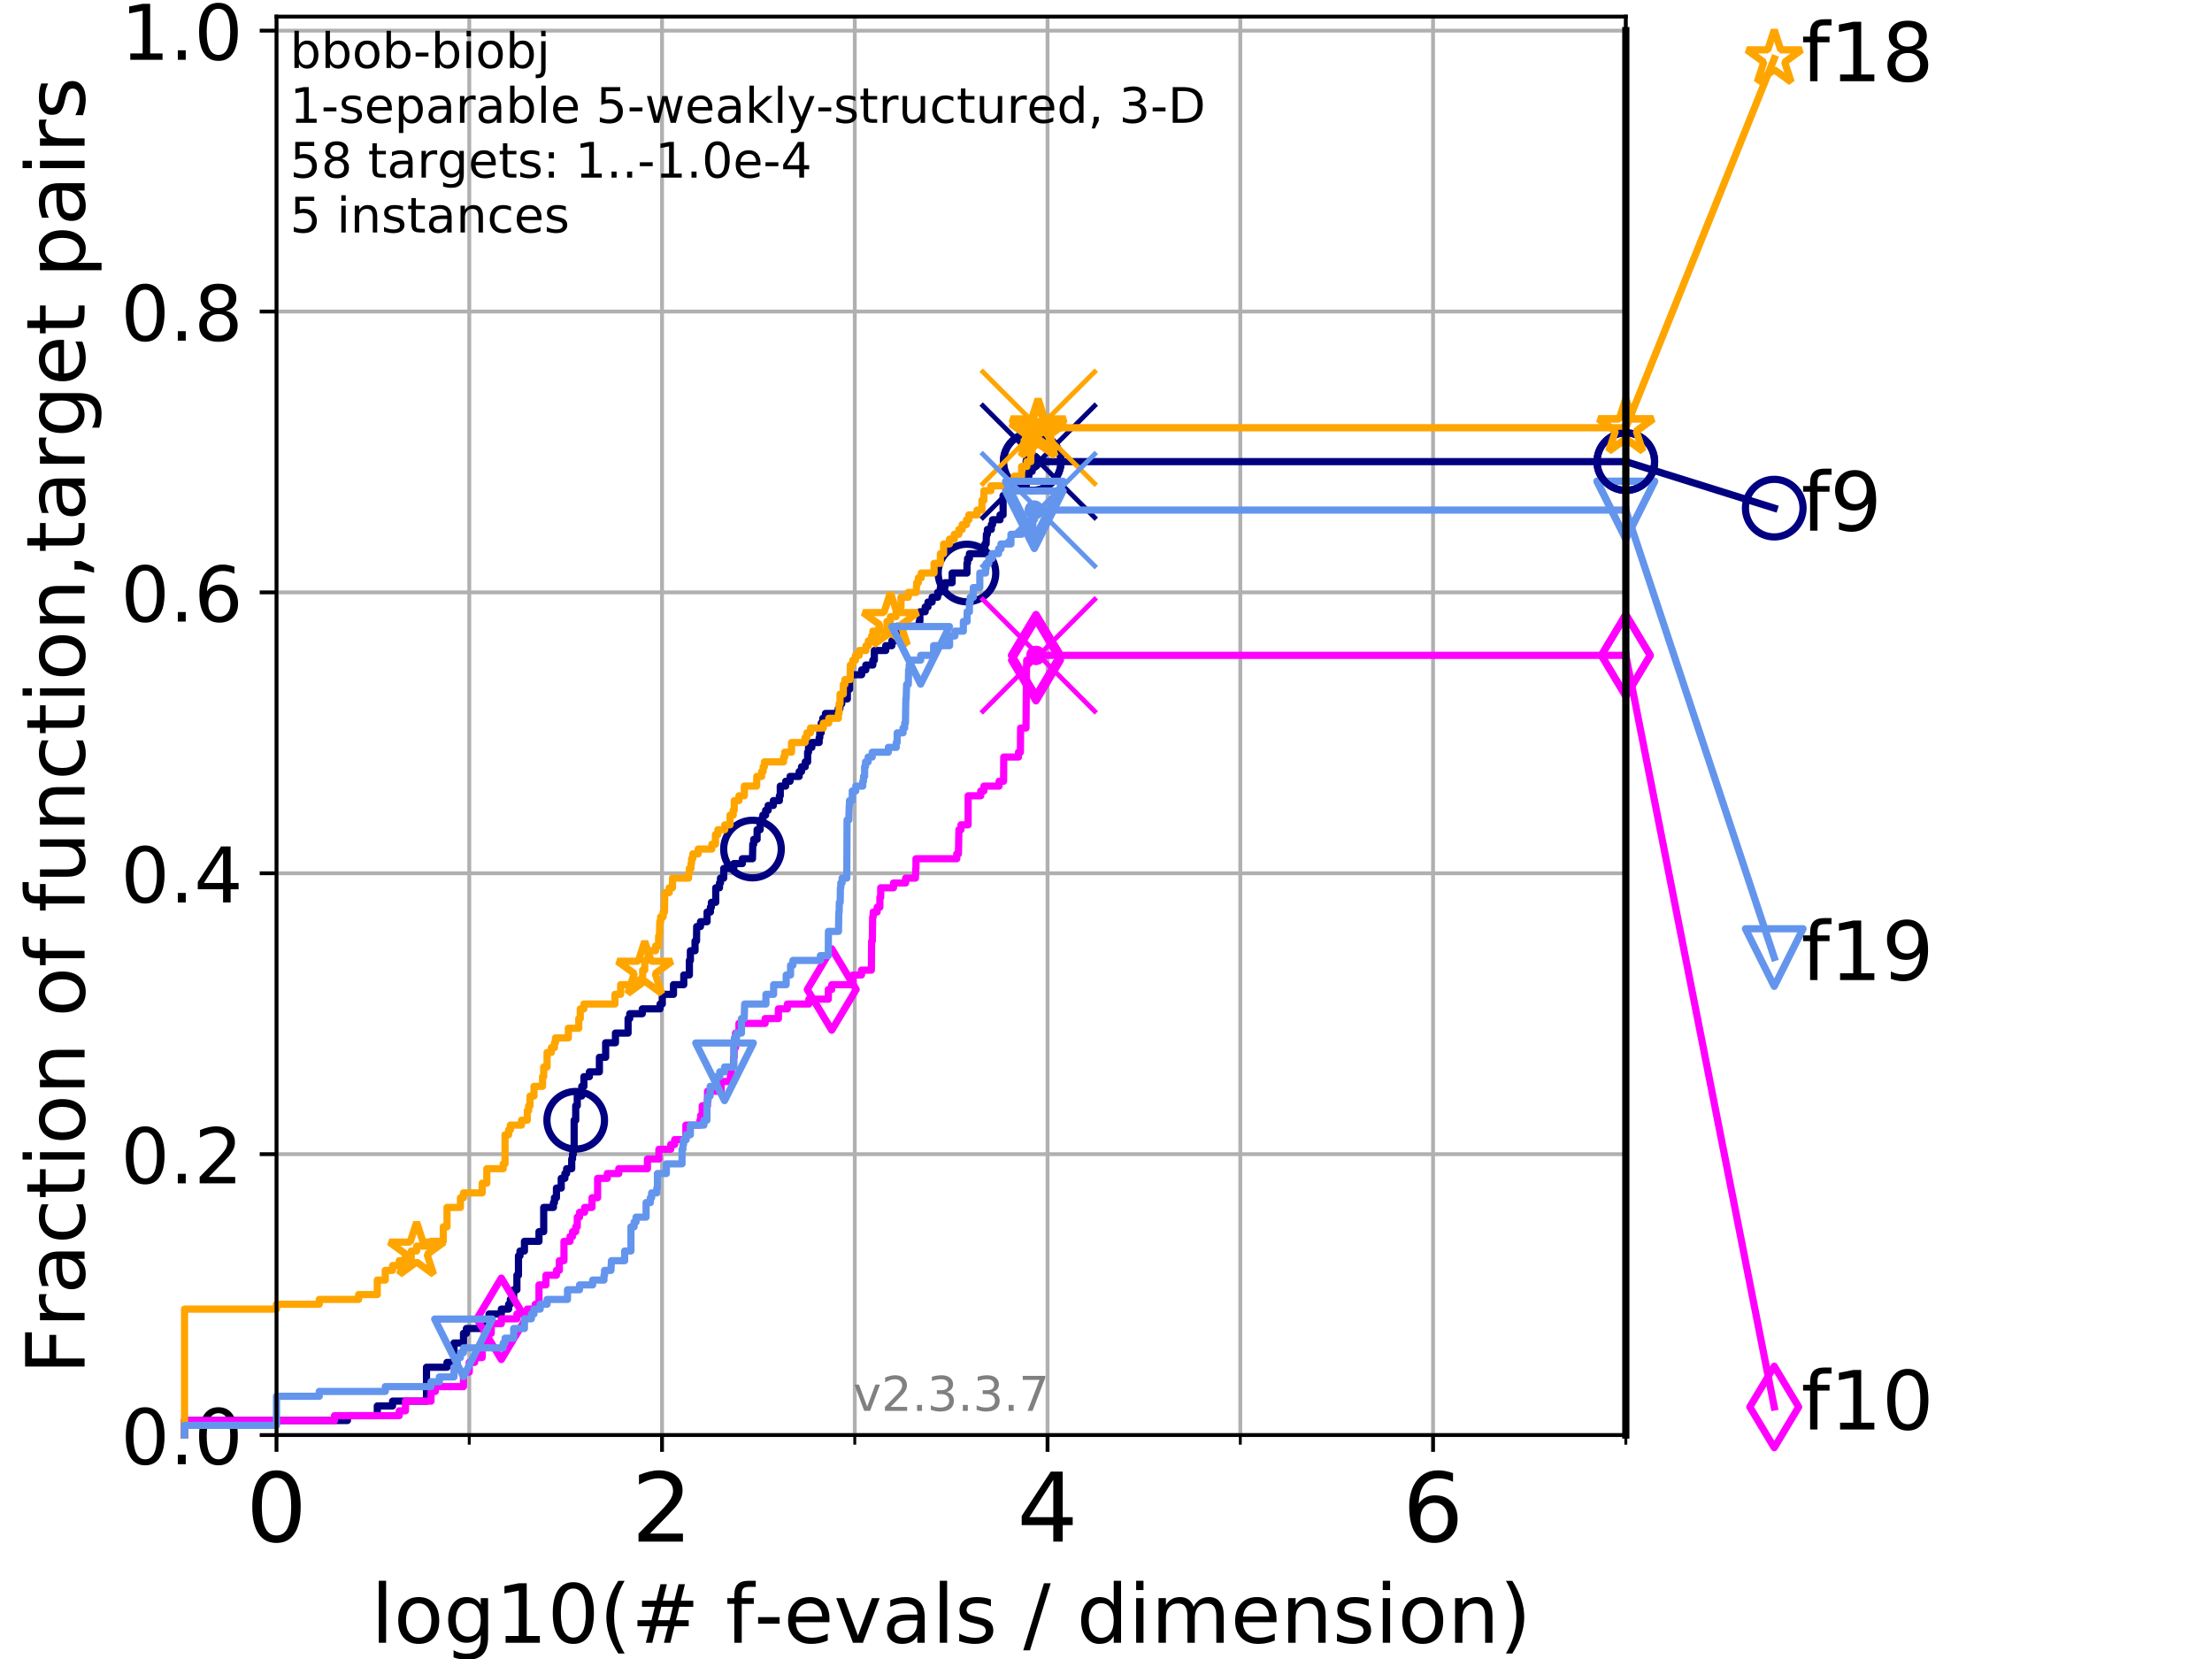 <?xml version="1.0" encoding="utf-8" standalone="no"?>
<!DOCTYPE svg PUBLIC "-//W3C//DTD SVG 1.1//EN"
  "http://www.w3.org/Graphics/SVG/1.1/DTD/svg11.dtd">
<!-- Created with matplotlib (https://matplotlib.org/) -->
<svg height="345.6pt" version="1.1" viewBox="0 0 460.8 345.6" width="460.8pt" xmlns="http://www.w3.org/2000/svg" xmlns:xlink="http://www.w3.org/1999/xlink">
 <defs>
  <style type="text/css">
*{stroke-linecap:butt;stroke-linejoin:round;}
  </style>
 </defs>
 <g id="figure_1">
  <g id="patch_1">
   <path d="M 0 345.6 
L 460.8 345.6 
L 460.8 0 
L 0 0 
z
" style="fill:#ffffff;"/>
  </g>
  <g id="axes_1">
   <g id="patch_2">
    <path d="M 57.6 298.944 
L 338.688 298.944 
L 338.688 3.456 
L 57.6 3.456 
z
" style="fill:#ffffff;"/>
   </g>
   <g id="matplotlib.axis_1">
    <g id="xtick_1">
     <g id="line2d_1">
      <path clip-path="url(#p3f96221959)" d="M 57.6 298.944 
L 57.6 3.456 
" style="fill:none;stroke:#b0b0b0;stroke-linecap:square;stroke-width:0.8;"/>
     </g>
     <g id="line2d_2">
      <defs>
       <path d="M 0 0 
L 0 3.5 
" id="m6a670d4713" style="stroke:#000000;stroke-width:0.8;"/>
      </defs>
      <g>
       <use style="stroke:#000000;stroke-width:0.8;" x="57.6" xlink:href="#m6a670d4713" y="298.944"/>
      </g>
     </g>
     <g id="text_1">
      <!-- 0 -->
      <defs>
       <path d="M 31.781 66.406 
Q 24.172 66.406 20.328 58.906 
Q 16.5 51.422 16.5 36.375 
Q 16.5 21.391 20.328 13.891 
Q 24.172 6.391 31.781 6.391 
Q 39.453 6.391 43.281 13.891 
Q 47.125 21.391 47.125 36.375 
Q 47.125 51.422 43.281 58.906 
Q 39.453 66.406 31.781 66.406 
z
M 31.781 74.219 
Q 44.047 74.219 50.516 64.516 
Q 56.984 54.828 56.984 36.375 
Q 56.984 17.969 50.516 8.266 
Q 44.047 -1.422 31.781 -1.422 
Q 19.531 -1.422 13.062 8.266 
Q 6.594 17.969 6.594 36.375 
Q 6.594 54.828 13.062 64.516 
Q 19.531 74.219 31.781 74.219 
z
" id="DejaVuSans-48"/>
      </defs>
      <g transform="translate(51.237 321.141)scale(0.2 -0.2)">
       <use xlink:href="#DejaVuSans-48"/>
      </g>
     </g>
    </g>
    <g id="xtick_2">
     <g id="line2d_3">
      <path clip-path="url(#p3f96221959)" d="M 137.911 298.944 
L 137.911 3.456 
" style="fill:none;stroke:#b0b0b0;stroke-linecap:square;stroke-width:0.8;"/>
     </g>
     <g id="line2d_4">
      <g>
       <use style="stroke:#000000;stroke-width:0.8;" x="137.911" xlink:href="#m6a670d4713" y="298.944"/>
      </g>
     </g>
     <g id="text_2">
      <!-- 2 -->
      <defs>
       <path d="M 19.188 8.297 
L 53.609 8.297 
L 53.609 0 
L 7.328 0 
L 7.328 8.297 
Q 12.938 14.109 22.625 23.891 
Q 32.328 33.688 34.812 36.531 
Q 39.547 41.844 41.422 45.531 
Q 43.312 49.219 43.312 52.781 
Q 43.312 58.594 39.234 62.25 
Q 35.156 65.922 28.609 65.922 
Q 23.969 65.922 18.812 64.312 
Q 13.672 62.703 7.812 59.422 
L 7.812 69.391 
Q 13.766 71.781 18.938 73 
Q 24.125 74.219 28.422 74.219 
Q 39.75 74.219 46.484 68.547 
Q 53.219 62.891 53.219 53.422 
Q 53.219 48.922 51.531 44.891 
Q 49.859 40.875 45.406 35.406 
Q 44.188 33.984 37.641 27.219 
Q 31.109 20.453 19.188 8.297 
z
" id="DejaVuSans-50"/>
      </defs>
      <g transform="translate(131.548 321.141)scale(0.2 -0.2)">
       <use xlink:href="#DejaVuSans-50"/>
      </g>
     </g>
    </g>
    <g id="xtick_3">
     <g id="line2d_5">
      <path clip-path="url(#p3f96221959)" d="M 218.222 298.944 
L 218.222 3.456 
" style="fill:none;stroke:#b0b0b0;stroke-linecap:square;stroke-width:0.8;"/>
     </g>
     <g id="line2d_6">
      <g>
       <use style="stroke:#000000;stroke-width:0.8;" x="218.222" xlink:href="#m6a670d4713" y="298.944"/>
      </g>
     </g>
     <g id="text_3">
      <!-- 4 -->
      <defs>
       <path d="M 37.797 64.312 
L 12.891 25.391 
L 37.797 25.391 
z
M 35.203 72.906 
L 47.609 72.906 
L 47.609 25.391 
L 58.016 25.391 
L 58.016 17.188 
L 47.609 17.188 
L 47.609 0 
L 37.797 0 
L 37.797 17.188 
L 4.891 17.188 
L 4.891 26.703 
z
" id="DejaVuSans-52"/>
      </defs>
      <g transform="translate(211.859 321.141)scale(0.2 -0.2)">
       <use xlink:href="#DejaVuSans-52"/>
      </g>
     </g>
    </g>
    <g id="xtick_4">
     <g id="line2d_7">
      <path clip-path="url(#p3f96221959)" d="M 298.533 298.944 
L 298.533 3.456 
" style="fill:none;stroke:#b0b0b0;stroke-linecap:square;stroke-width:0.8;"/>
     </g>
     <g id="line2d_8">
      <g>
       <use style="stroke:#000000;stroke-width:0.8;" x="298.533" xlink:href="#m6a670d4713" y="298.944"/>
      </g>
     </g>
     <g id="text_4">
      <!-- 6 -->
      <defs>
       <path d="M 33.016 40.375 
Q 26.375 40.375 22.484 35.828 
Q 18.609 31.297 18.609 23.391 
Q 18.609 15.531 22.484 10.953 
Q 26.375 6.391 33.016 6.391 
Q 39.656 6.391 43.531 10.953 
Q 47.406 15.531 47.406 23.391 
Q 47.406 31.297 43.531 35.828 
Q 39.656 40.375 33.016 40.375 
z
M 52.594 71.297 
L 52.594 62.312 
Q 48.875 64.062 45.094 64.984 
Q 41.312 65.922 37.594 65.922 
Q 27.828 65.922 22.672 59.328 
Q 17.531 52.734 16.797 39.406 
Q 19.672 43.656 24.016 45.922 
Q 28.375 48.188 33.594 48.188 
Q 44.578 48.188 50.953 41.516 
Q 57.328 34.859 57.328 23.391 
Q 57.328 12.156 50.688 5.359 
Q 44.047 -1.422 33.016 -1.422 
Q 20.359 -1.422 13.672 8.266 
Q 6.984 17.969 6.984 36.375 
Q 6.984 53.656 15.188 63.938 
Q 23.391 74.219 37.203 74.219 
Q 40.922 74.219 44.703 73.484 
Q 48.484 72.75 52.594 71.297 
z
" id="DejaVuSans-54"/>
      </defs>
      <g transform="translate(292.17 321.141)scale(0.2 -0.2)">
       <use xlink:href="#DejaVuSans-54"/>
      </g>
     </g>
    </g>
    <g id="xtick_5">
     <g id="line2d_9">
      <path clip-path="url(#p3f96221959)" d="M 97.755 298.944 
L 97.755 3.456 
" style="fill:none;stroke:#b0b0b0;stroke-linecap:square;stroke-width:0.8;"/>
     </g>
     <g id="line2d_10">
      <defs>
       <path d="M 0 0 
L 0 2 
" id="m4d42d2846f" style="stroke:#000000;stroke-width:0.6;"/>
      </defs>
      <g>
       <use style="stroke:#000000;stroke-width:0.6;" x="97.755" xlink:href="#m4d42d2846f" y="298.944"/>
      </g>
     </g>
    </g>
    <g id="xtick_6">
     <g id="line2d_11">
      <path clip-path="url(#p3f96221959)" d="M 178.066 298.944 
L 178.066 3.456 
" style="fill:none;stroke:#b0b0b0;stroke-linecap:square;stroke-width:0.8;"/>
     </g>
     <g id="line2d_12">
      <g>
       <use style="stroke:#000000;stroke-width:0.6;" x="178.066" xlink:href="#m4d42d2846f" y="298.944"/>
      </g>
     </g>
    </g>
    <g id="xtick_7">
     <g id="line2d_13">
      <path clip-path="url(#p3f96221959)" d="M 258.377 298.944 
L 258.377 3.456 
" style="fill:none;stroke:#b0b0b0;stroke-linecap:square;stroke-width:0.8;"/>
     </g>
     <g id="line2d_14">
      <g>
       <use style="stroke:#000000;stroke-width:0.6;" x="258.377" xlink:href="#m4d42d2846f" y="298.944"/>
      </g>
     </g>
    </g>
    <g id="xtick_8">
     <g id="line2d_15">
      <path clip-path="url(#p3f96221959)" d="M 338.688 298.944 
L 338.688 3.456 
" style="fill:none;stroke:#b0b0b0;stroke-linecap:square;stroke-width:0.8;"/>
     </g>
     <g id="line2d_16">
      <g>
       <use style="stroke:#000000;stroke-width:0.6;" x="338.688" xlink:href="#m4d42d2846f" y="298.944"/>
      </g>
     </g>
    </g>
    <g id="text_5">
     <!-- log10(# f-evals / dimension) -->
     <defs>
      <path d="M 9.422 75.984 
L 18.406 75.984 
L 18.406 0 
L 9.422 0 
z
" id="DejaVuSans-108"/>
      <path d="M 30.609 48.391 
Q 23.391 48.391 19.188 42.75 
Q 14.984 37.109 14.984 27.297 
Q 14.984 17.484 19.156 11.844 
Q 23.344 6.203 30.609 6.203 
Q 37.797 6.203 41.984 11.859 
Q 46.188 17.531 46.188 27.297 
Q 46.188 37.016 41.984 42.703 
Q 37.797 48.391 30.609 48.391 
z
M 30.609 56 
Q 42.328 56 49.016 48.375 
Q 55.719 40.766 55.719 27.297 
Q 55.719 13.875 49.016 6.219 
Q 42.328 -1.422 30.609 -1.422 
Q 18.844 -1.422 12.172 6.219 
Q 5.516 13.875 5.516 27.297 
Q 5.516 40.766 12.172 48.375 
Q 18.844 56 30.609 56 
z
" id="DejaVuSans-111"/>
      <path d="M 45.406 27.984 
Q 45.406 37.75 41.375 43.109 
Q 37.359 48.484 30.078 48.484 
Q 22.859 48.484 18.828 43.109 
Q 14.797 37.75 14.797 27.984 
Q 14.797 18.266 18.828 12.891 
Q 22.859 7.516 30.078 7.516 
Q 37.359 7.516 41.375 12.891 
Q 45.406 18.266 45.406 27.984 
z
M 54.391 6.781 
Q 54.391 -7.172 48.188 -13.984 
Q 42 -20.797 29.203 -20.797 
Q 24.469 -20.797 20.266 -20.094 
Q 16.062 -19.391 12.109 -17.922 
L 12.109 -9.188 
Q 16.062 -11.328 19.922 -12.344 
Q 23.781 -13.375 27.781 -13.375 
Q 36.625 -13.375 41.016 -8.766 
Q 45.406 -4.156 45.406 5.172 
L 45.406 9.625 
Q 42.625 4.781 38.281 2.391 
Q 33.938 0 27.875 0 
Q 17.828 0 11.672 7.656 
Q 5.516 15.328 5.516 27.984 
Q 5.516 40.672 11.672 48.328 
Q 17.828 56 27.875 56 
Q 33.938 56 38.281 53.609 
Q 42.625 51.219 45.406 46.391 
L 45.406 54.688 
L 54.391 54.688 
z
" id="DejaVuSans-103"/>
      <path d="M 12.406 8.297 
L 28.516 8.297 
L 28.516 63.922 
L 10.984 60.406 
L 10.984 69.391 
L 28.422 72.906 
L 38.281 72.906 
L 38.281 8.297 
L 54.391 8.297 
L 54.391 0 
L 12.406 0 
z
" id="DejaVuSans-49"/>
      <path d="M 31 75.875 
Q 24.469 64.656 21.281 53.656 
Q 18.109 42.672 18.109 31.391 
Q 18.109 20.125 21.312 9.062 
Q 24.516 -2 31 -13.188 
L 23.188 -13.188 
Q 15.875 -1.703 12.234 9.375 
Q 8.594 20.453 8.594 31.391 
Q 8.594 42.281 12.203 53.312 
Q 15.828 64.359 23.188 75.875 
z
" id="DejaVuSans-40"/>
      <path d="M 51.125 44 
L 36.922 44 
L 32.812 27.688 
L 47.125 27.688 
z
M 43.797 71.781 
L 38.719 51.516 
L 52.984 51.516 
L 58.109 71.781 
L 65.922 71.781 
L 60.891 51.516 
L 76.125 51.516 
L 76.125 44 
L 58.984 44 
L 54.984 27.688 
L 70.516 27.688 
L 70.516 20.219 
L 53.078 20.219 
L 48 0 
L 40.188 0 
L 45.219 20.219 
L 30.906 20.219 
L 25.875 0 
L 18.016 0 
L 23.094 20.219 
L 7.719 20.219 
L 7.719 27.688 
L 24.906 27.688 
L 29 44 
L 13.281 44 
L 13.281 51.516 
L 30.906 51.516 
L 35.891 71.781 
z
" id="DejaVuSans-35"/>
      <path id="DejaVuSans-32"/>
      <path d="M 37.109 75.984 
L 37.109 68.5 
L 28.516 68.5 
Q 23.688 68.5 21.797 66.547 
Q 19.922 64.594 19.922 59.516 
L 19.922 54.688 
L 34.719 54.688 
L 34.719 47.703 
L 19.922 47.703 
L 19.922 0 
L 10.891 0 
L 10.891 47.703 
L 2.297 47.703 
L 2.297 54.688 
L 10.891 54.688 
L 10.891 58.5 
Q 10.891 67.625 15.141 71.797 
Q 19.391 75.984 28.609 75.984 
z
" id="DejaVuSans-102"/>
      <path d="M 4.891 31.391 
L 31.203 31.391 
L 31.203 23.391 
L 4.891 23.391 
z
" id="DejaVuSans-45"/>
      <path d="M 56.203 29.594 
L 56.203 25.203 
L 14.891 25.203 
Q 15.484 15.922 20.484 11.062 
Q 25.484 6.203 34.422 6.203 
Q 39.594 6.203 44.453 7.469 
Q 49.312 8.734 54.109 11.281 
L 54.109 2.781 
Q 49.266 0.734 44.188 -0.344 
Q 39.109 -1.422 33.891 -1.422 
Q 20.797 -1.422 13.156 6.188 
Q 5.516 13.812 5.516 26.812 
Q 5.516 40.234 12.766 48.109 
Q 20.016 56 32.328 56 
Q 43.359 56 49.781 48.891 
Q 56.203 41.797 56.203 29.594 
z
M 47.219 32.234 
Q 47.125 39.594 43.094 43.984 
Q 39.062 48.391 32.422 48.391 
Q 24.906 48.391 20.391 44.141 
Q 15.875 39.891 15.188 32.172 
z
" id="DejaVuSans-101"/>
      <path d="M 2.984 54.688 
L 12.5 54.688 
L 29.594 8.797 
L 46.688 54.688 
L 56.203 54.688 
L 35.688 0 
L 23.484 0 
z
" id="DejaVuSans-118"/>
      <path d="M 34.281 27.484 
Q 23.391 27.484 19.188 25 
Q 14.984 22.516 14.984 16.5 
Q 14.984 11.719 18.141 8.906 
Q 21.297 6.109 26.703 6.109 
Q 34.188 6.109 38.703 11.406 
Q 43.219 16.703 43.219 25.484 
L 43.219 27.484 
z
M 52.203 31.203 
L 52.203 0 
L 43.219 0 
L 43.219 8.297 
Q 40.141 3.328 35.547 0.953 
Q 30.953 -1.422 24.312 -1.422 
Q 15.922 -1.422 10.953 3.297 
Q 6 8.016 6 15.922 
Q 6 25.141 12.172 29.828 
Q 18.359 34.516 30.609 34.516 
L 43.219 34.516 
L 43.219 35.406 
Q 43.219 41.609 39.141 45 
Q 35.062 48.391 27.688 48.391 
Q 23 48.391 18.547 47.266 
Q 14.109 46.141 10.016 43.891 
L 10.016 52.203 
Q 14.938 54.109 19.578 55.047 
Q 24.219 56 28.609 56 
Q 40.484 56 46.344 49.844 
Q 52.203 43.703 52.203 31.203 
z
" id="DejaVuSans-97"/>
      <path d="M 44.281 53.078 
L 44.281 44.578 
Q 40.484 46.531 36.375 47.5 
Q 32.281 48.484 27.875 48.484 
Q 21.188 48.484 17.844 46.438 
Q 14.5 44.391 14.5 40.281 
Q 14.5 37.156 16.891 35.375 
Q 19.281 33.594 26.516 31.984 
L 29.594 31.297 
Q 39.156 29.25 43.188 25.516 
Q 47.219 21.781 47.219 15.094 
Q 47.219 7.469 41.188 3.016 
Q 35.156 -1.422 24.609 -1.422 
Q 20.219 -1.422 15.453 -0.562 
Q 10.688 0.297 5.422 2 
L 5.422 11.281 
Q 10.406 8.688 15.234 7.391 
Q 20.062 6.109 24.812 6.109 
Q 31.156 6.109 34.562 8.281 
Q 37.984 10.453 37.984 14.406 
Q 37.984 18.062 35.516 20.016 
Q 33.062 21.969 24.703 23.781 
L 21.578 24.516 
Q 13.234 26.266 9.516 29.906 
Q 5.812 33.547 5.812 39.891 
Q 5.812 47.609 11.281 51.797 
Q 16.75 56 26.812 56 
Q 31.781 56 36.172 55.266 
Q 40.578 54.547 44.281 53.078 
z
" id="DejaVuSans-115"/>
      <path d="M 25.391 72.906 
L 33.688 72.906 
L 8.297 -9.281 
L 0 -9.281 
z
" id="DejaVuSans-47"/>
      <path d="M 45.406 46.391 
L 45.406 75.984 
L 54.391 75.984 
L 54.391 0 
L 45.406 0 
L 45.406 8.203 
Q 42.578 3.328 38.25 0.953 
Q 33.938 -1.422 27.875 -1.422 
Q 17.969 -1.422 11.734 6.484 
Q 5.516 14.406 5.516 27.297 
Q 5.516 40.188 11.734 48.094 
Q 17.969 56 27.875 56 
Q 33.938 56 38.25 53.625 
Q 42.578 51.266 45.406 46.391 
z
M 14.797 27.297 
Q 14.797 17.391 18.875 11.75 
Q 22.953 6.109 30.078 6.109 
Q 37.203 6.109 41.297 11.75 
Q 45.406 17.391 45.406 27.297 
Q 45.406 37.203 41.297 42.844 
Q 37.203 48.484 30.078 48.484 
Q 22.953 48.484 18.875 42.844 
Q 14.797 37.203 14.797 27.297 
z
" id="DejaVuSans-100"/>
      <path d="M 9.422 54.688 
L 18.406 54.688 
L 18.406 0 
L 9.422 0 
z
M 9.422 75.984 
L 18.406 75.984 
L 18.406 64.594 
L 9.422 64.594 
z
" id="DejaVuSans-105"/>
      <path d="M 52 44.188 
Q 55.375 50.25 60.062 53.125 
Q 64.75 56 71.094 56 
Q 79.641 56 84.281 50.016 
Q 88.922 44.047 88.922 33.016 
L 88.922 0 
L 79.891 0 
L 79.891 32.719 
Q 79.891 40.578 77.094 44.375 
Q 74.312 48.188 68.609 48.188 
Q 61.625 48.188 57.562 43.547 
Q 53.516 38.922 53.516 30.906 
L 53.516 0 
L 44.484 0 
L 44.484 32.719 
Q 44.484 40.625 41.703 44.406 
Q 38.922 48.188 33.109 48.188 
Q 26.219 48.188 22.156 43.531 
Q 18.109 38.875 18.109 30.906 
L 18.109 0 
L 9.078 0 
L 9.078 54.688 
L 18.109 54.688 
L 18.109 46.188 
Q 21.188 51.219 25.484 53.609 
Q 29.781 56 35.688 56 
Q 41.656 56 45.828 52.969 
Q 50 49.953 52 44.188 
z
" id="DejaVuSans-109"/>
      <path d="M 54.891 33.016 
L 54.891 0 
L 45.906 0 
L 45.906 32.719 
Q 45.906 40.484 42.875 44.328 
Q 39.844 48.188 33.797 48.188 
Q 26.516 48.188 22.312 43.547 
Q 18.109 38.922 18.109 30.906 
L 18.109 0 
L 9.078 0 
L 9.078 54.688 
L 18.109 54.688 
L 18.109 46.188 
Q 21.344 51.125 25.703 53.562 
Q 30.078 56 35.797 56 
Q 45.219 56 50.047 50.172 
Q 54.891 44.344 54.891 33.016 
z
" id="DejaVuSans-110"/>
      <path d="M 8.016 75.875 
L 15.828 75.875 
Q 23.141 64.359 26.781 53.312 
Q 30.422 42.281 30.422 31.391 
Q 30.422 20.453 26.781 9.375 
Q 23.141 -1.703 15.828 -13.188 
L 8.016 -13.188 
Q 14.5 -2 17.703 9.062 
Q 20.906 20.125 20.906 31.391 
Q 20.906 42.672 17.703 53.656 
Q 14.5 64.656 8.016 75.875 
z
" id="DejaVuSans-41"/>
     </defs>
     <g transform="translate(77.303 342.218)scale(0.17 -0.17)">
      <use xlink:href="#DejaVuSans-108"/>
      <use x="27.783" xlink:href="#DejaVuSans-111"/>
      <use x="88.965" xlink:href="#DejaVuSans-103"/>
      <use x="152.441" xlink:href="#DejaVuSans-49"/>
      <use x="216.064" xlink:href="#DejaVuSans-48"/>
      <use x="279.688" xlink:href="#DejaVuSans-40"/>
      <use x="318.701" xlink:href="#DejaVuSans-35"/>
      <use x="402.49" xlink:href="#DejaVuSans-32"/>
      <use x="434.277" xlink:href="#DejaVuSans-102"/>
      <use x="469.404" xlink:href="#DejaVuSans-45"/>
      <use x="505.488" xlink:href="#DejaVuSans-101"/>
      <use x="567.012" xlink:href="#DejaVuSans-118"/>
      <use x="626.191" xlink:href="#DejaVuSans-97"/>
      <use x="687.471" xlink:href="#DejaVuSans-108"/>
      <use x="715.254" xlink:href="#DejaVuSans-115"/>
      <use x="767.354" xlink:href="#DejaVuSans-32"/>
      <use x="799.141" xlink:href="#DejaVuSans-47"/>
      <use x="832.832" xlink:href="#DejaVuSans-32"/>
      <use x="864.619" xlink:href="#DejaVuSans-100"/>
      <use x="928.096" xlink:href="#DejaVuSans-105"/>
      <use x="955.879" xlink:href="#DejaVuSans-109"/>
      <use x="1053.291" xlink:href="#DejaVuSans-101"/>
      <use x="1114.814" xlink:href="#DejaVuSans-110"/>
      <use x="1178.193" xlink:href="#DejaVuSans-115"/>
      <use x="1230.293" xlink:href="#DejaVuSans-105"/>
      <use x="1258.076" xlink:href="#DejaVuSans-111"/>
      <use x="1319.258" xlink:href="#DejaVuSans-110"/>
      <use x="1382.637" xlink:href="#DejaVuSans-41"/>
     </g>
    </g>
   </g>
   <g id="matplotlib.axis_2">
    <g id="ytick_1">
     <g id="line2d_17">
      <path clip-path="url(#p3f96221959)" d="M 57.6 298.944 
L 338.688 298.944 
" style="fill:none;stroke:#b0b0b0;stroke-linecap:square;stroke-width:0.8;"/>
     </g>
     <g id="line2d_18">
      <defs>
       <path d="M 0 0 
L -3.5 0 
" id="m63cc10bf27" style="stroke:#000000;stroke-width:0.8;"/>
      </defs>
      <g>
       <use style="stroke:#000000;stroke-width:0.8;" x="57.6" xlink:href="#m63cc10bf27" y="298.944"/>
      </g>
     </g>
     <g id="text_6">
      <!-- 0.0 -->
      <defs>
       <path d="M 10.688 12.406 
L 21 12.406 
L 21 0 
L 10.688 0 
z
" id="DejaVuSans-46"/>
      </defs>
      <g transform="translate(25.155 305.023)scale(0.16 -0.16)">
       <use xlink:href="#DejaVuSans-48"/>
       <use x="63.623" xlink:href="#DejaVuSans-46"/>
       <use x="95.41" xlink:href="#DejaVuSans-48"/>
      </g>
     </g>
    </g>
    <g id="ytick_2">
     <g id="line2d_19">
      <path clip-path="url(#p3f96221959)" d="M 57.6 240.432 
L 338.688 240.432 
" style="fill:none;stroke:#b0b0b0;stroke-linecap:square;stroke-width:0.8;"/>
     </g>
     <g id="line2d_20">
      <g>
       <use style="stroke:#000000;stroke-width:0.8;" x="57.6" xlink:href="#m63cc10bf27" y="240.432"/>
      </g>
     </g>
     <g id="text_7">
      <!-- 0.2 -->
      <g transform="translate(25.155 246.51)scale(0.16 -0.16)">
       <use xlink:href="#DejaVuSans-48"/>
       <use x="63.623" xlink:href="#DejaVuSans-46"/>
       <use x="95.41" xlink:href="#DejaVuSans-50"/>
      </g>
     </g>
    </g>
    <g id="ytick_3">
     <g id="line2d_21">
      <path clip-path="url(#p3f96221959)" d="M 57.6 181.919 
L 338.688 181.919 
" style="fill:none;stroke:#b0b0b0;stroke-linecap:square;stroke-width:0.8;"/>
     </g>
     <g id="line2d_22">
      <g>
       <use style="stroke:#000000;stroke-width:0.8;" x="57.6" xlink:href="#m63cc10bf27" y="181.919"/>
      </g>
     </g>
     <g id="text_8">
      <!-- 0.4 -->
      <g transform="translate(25.155 187.998)scale(0.16 -0.16)">
       <use xlink:href="#DejaVuSans-48"/>
       <use x="63.623" xlink:href="#DejaVuSans-46"/>
       <use x="95.41" xlink:href="#DejaVuSans-52"/>
      </g>
     </g>
    </g>
    <g id="ytick_4">
     <g id="line2d_23">
      <path clip-path="url(#p3f96221959)" d="M 57.6 123.407 
L 338.688 123.407 
" style="fill:none;stroke:#b0b0b0;stroke-linecap:square;stroke-width:0.8;"/>
     </g>
     <g id="line2d_24">
      <g>
       <use style="stroke:#000000;stroke-width:0.8;" x="57.6" xlink:href="#m63cc10bf27" y="123.407"/>
      </g>
     </g>
     <g id="text_9">
      <!-- 0.6 -->
      <g transform="translate(25.155 129.485)scale(0.16 -0.16)">
       <use xlink:href="#DejaVuSans-48"/>
       <use x="63.623" xlink:href="#DejaVuSans-46"/>
       <use x="95.41" xlink:href="#DejaVuSans-54"/>
      </g>
     </g>
    </g>
    <g id="ytick_5">
     <g id="line2d_25">
      <path clip-path="url(#p3f96221959)" d="M 57.6 64.894 
L 338.688 64.894 
" style="fill:none;stroke:#b0b0b0;stroke-linecap:square;stroke-width:0.8;"/>
     </g>
     <g id="line2d_26">
      <g>
       <use style="stroke:#000000;stroke-width:0.8;" x="57.6" xlink:href="#m63cc10bf27" y="64.894"/>
      </g>
     </g>
     <g id="text_10">
      <!-- 0.8 -->
      <defs>
       <path d="M 31.781 34.625 
Q 24.75 34.625 20.719 30.859 
Q 16.703 27.094 16.703 20.516 
Q 16.703 13.922 20.719 10.156 
Q 24.75 6.391 31.781 6.391 
Q 38.812 6.391 42.859 10.172 
Q 46.922 13.969 46.922 20.516 
Q 46.922 27.094 42.891 30.859 
Q 38.875 34.625 31.781 34.625 
z
M 21.922 38.812 
Q 15.578 40.375 12.031 44.719 
Q 8.5 49.078 8.5 55.328 
Q 8.5 64.062 14.719 69.141 
Q 20.953 74.219 31.781 74.219 
Q 42.672 74.219 48.875 69.141 
Q 55.078 64.062 55.078 55.328 
Q 55.078 49.078 51.531 44.719 
Q 48 40.375 41.703 38.812 
Q 48.828 37.156 52.797 32.312 
Q 56.781 27.484 56.781 20.516 
Q 56.781 9.906 50.312 4.234 
Q 43.844 -1.422 31.781 -1.422 
Q 19.734 -1.422 13.25 4.234 
Q 6.781 9.906 6.781 20.516 
Q 6.781 27.484 10.781 32.312 
Q 14.797 37.156 21.922 38.812 
z
M 18.312 54.391 
Q 18.312 48.734 21.844 45.562 
Q 25.391 42.391 31.781 42.391 
Q 38.141 42.391 41.719 45.562 
Q 45.312 48.734 45.312 54.391 
Q 45.312 60.062 41.719 63.234 
Q 38.141 66.406 31.781 66.406 
Q 25.391 66.406 21.844 63.234 
Q 18.312 60.062 18.312 54.391 
z
" id="DejaVuSans-56"/>
      </defs>
      <g transform="translate(25.155 70.973)scale(0.16 -0.16)">
       <use xlink:href="#DejaVuSans-48"/>
       <use x="63.623" xlink:href="#DejaVuSans-46"/>
       <use x="95.41" xlink:href="#DejaVuSans-56"/>
      </g>
     </g>
    </g>
    <g id="ytick_6">
     <g id="line2d_27">
      <path clip-path="url(#p3f96221959)" d="M 57.6 6.382 
L 338.688 6.382 
" style="fill:none;stroke:#b0b0b0;stroke-linecap:square;stroke-width:0.8;"/>
     </g>
     <g id="line2d_28">
      <g>
       <use style="stroke:#000000;stroke-width:0.8;" x="57.6" xlink:href="#m63cc10bf27" y="6.382"/>
      </g>
     </g>
     <g id="text_11">
      <!-- 1.0 -->
      <g transform="translate(25.155 12.46)scale(0.16 -0.16)">
       <use xlink:href="#DejaVuSans-49"/>
       <use x="63.623" xlink:href="#DejaVuSans-46"/>
       <use x="95.41" xlink:href="#DejaVuSans-48"/>
      </g>
     </g>
    </g>
    <g id="text_12">
     <!-- Fraction of function,target pairs -->
     <defs>
      <path d="M 9.812 72.906 
L 51.703 72.906 
L 51.703 64.594 
L 19.672 64.594 
L 19.672 43.109 
L 48.578 43.109 
L 48.578 34.812 
L 19.672 34.812 
L 19.672 0 
L 9.812 0 
z
" id="DejaVuSans-70"/>
      <path d="M 41.109 46.297 
Q 39.594 47.172 37.812 47.578 
Q 36.031 48 33.891 48 
Q 26.266 48 22.188 43.047 
Q 18.109 38.094 18.109 28.812 
L 18.109 0 
L 9.078 0 
L 9.078 54.688 
L 18.109 54.688 
L 18.109 46.188 
Q 20.953 51.172 25.484 53.578 
Q 30.031 56 36.531 56 
Q 37.453 56 38.578 55.875 
Q 39.703 55.766 41.062 55.516 
z
" id="DejaVuSans-114"/>
      <path d="M 48.781 52.594 
L 48.781 44.188 
Q 44.969 46.297 41.141 47.344 
Q 37.312 48.391 33.406 48.391 
Q 24.656 48.391 19.812 42.844 
Q 14.984 37.312 14.984 27.297 
Q 14.984 17.281 19.812 11.734 
Q 24.656 6.203 33.406 6.203 
Q 37.312 6.203 41.141 7.25 
Q 44.969 8.297 48.781 10.406 
L 48.781 2.094 
Q 45.016 0.344 40.984 -0.531 
Q 36.969 -1.422 32.422 -1.422 
Q 20.062 -1.422 12.781 6.344 
Q 5.516 14.109 5.516 27.297 
Q 5.516 40.672 12.859 48.328 
Q 20.219 56 33.016 56 
Q 37.156 56 41.109 55.141 
Q 45.062 54.297 48.781 52.594 
z
" id="DejaVuSans-99"/>
      <path d="M 18.312 70.219 
L 18.312 54.688 
L 36.812 54.688 
L 36.812 47.703 
L 18.312 47.703 
L 18.312 18.016 
Q 18.312 11.328 20.141 9.422 
Q 21.969 7.516 27.594 7.516 
L 36.812 7.516 
L 36.812 0 
L 27.594 0 
Q 17.188 0 13.234 3.875 
Q 9.281 7.766 9.281 18.016 
L 9.281 47.703 
L 2.688 47.703 
L 2.688 54.688 
L 9.281 54.688 
L 9.281 70.219 
z
" id="DejaVuSans-116"/>
      <path d="M 8.5 21.578 
L 8.5 54.688 
L 17.484 54.688 
L 17.484 21.922 
Q 17.484 14.156 20.5 10.266 
Q 23.531 6.391 29.594 6.391 
Q 36.859 6.391 41.078 11.031 
Q 45.312 15.672 45.312 23.688 
L 45.312 54.688 
L 54.297 54.688 
L 54.297 0 
L 45.312 0 
L 45.312 8.406 
Q 42.047 3.422 37.719 1 
Q 33.406 -1.422 27.688 -1.422 
Q 18.266 -1.422 13.375 4.438 
Q 8.5 10.297 8.5 21.578 
z
M 31.109 56 
z
" id="DejaVuSans-117"/>
      <path d="M 11.719 12.406 
L 22.016 12.406 
L 22.016 4 
L 14.016 -11.625 
L 7.719 -11.625 
L 11.719 4 
z
" id="DejaVuSans-44"/>
      <path d="M 18.109 8.203 
L 18.109 -20.797 
L 9.078 -20.797 
L 9.078 54.688 
L 18.109 54.688 
L 18.109 46.391 
Q 20.953 51.266 25.266 53.625 
Q 29.594 56 35.594 56 
Q 45.562 56 51.781 48.094 
Q 58.016 40.188 58.016 27.297 
Q 58.016 14.406 51.781 6.484 
Q 45.562 -1.422 35.594 -1.422 
Q 29.594 -1.422 25.266 0.953 
Q 20.953 3.328 18.109 8.203 
z
M 48.688 27.297 
Q 48.688 37.203 44.609 42.844 
Q 40.531 48.484 33.406 48.484 
Q 26.266 48.484 22.188 42.844 
Q 18.109 37.203 18.109 27.297 
Q 18.109 17.391 22.188 11.75 
Q 26.266 6.109 33.406 6.109 
Q 40.531 6.109 44.609 11.75 
Q 48.688 17.391 48.688 27.297 
z
" id="DejaVuSans-112"/>
     </defs>
     <g transform="translate(17.62 286.339)rotate(-90)scale(0.17 -0.17)">
      <use xlink:href="#DejaVuSans-70"/>
      <use x="57.41" xlink:href="#DejaVuSans-114"/>
      <use x="98.523" xlink:href="#DejaVuSans-97"/>
      <use x="159.803" xlink:href="#DejaVuSans-99"/>
      <use x="214.783" xlink:href="#DejaVuSans-116"/>
      <use x="253.992" xlink:href="#DejaVuSans-105"/>
      <use x="281.775" xlink:href="#DejaVuSans-111"/>
      <use x="342.957" xlink:href="#DejaVuSans-110"/>
      <use x="406.336" xlink:href="#DejaVuSans-32"/>
      <use x="438.123" xlink:href="#DejaVuSans-111"/>
      <use x="499.305" xlink:href="#DejaVuSans-102"/>
      <use x="534.51" xlink:href="#DejaVuSans-32"/>
      <use x="566.297" xlink:href="#DejaVuSans-102"/>
      <use x="601.502" xlink:href="#DejaVuSans-117"/>
      <use x="664.881" xlink:href="#DejaVuSans-110"/>
      <use x="728.26" xlink:href="#DejaVuSans-99"/>
      <use x="783.24" xlink:href="#DejaVuSans-116"/>
      <use x="822.449" xlink:href="#DejaVuSans-105"/>
      <use x="850.232" xlink:href="#DejaVuSans-111"/>
      <use x="911.414" xlink:href="#DejaVuSans-110"/>
      <use x="974.793" xlink:href="#DejaVuSans-44"/>
      <use x="1006.58" xlink:href="#DejaVuSans-116"/>
      <use x="1045.789" xlink:href="#DejaVuSans-97"/>
      <use x="1107.068" xlink:href="#DejaVuSans-114"/>
      <use x="1148.166" xlink:href="#DejaVuSans-103"/>
      <use x="1211.643" xlink:href="#DejaVuSans-101"/>
      <use x="1273.166" xlink:href="#DejaVuSans-116"/>
      <use x="1312.375" xlink:href="#DejaVuSans-32"/>
      <use x="1344.162" xlink:href="#DejaVuSans-112"/>
      <use x="1407.639" xlink:href="#DejaVuSans-97"/>
      <use x="1468.918" xlink:href="#DejaVuSans-105"/>
      <use x="1496.701" xlink:href="#DejaVuSans-114"/>
      <use x="1537.814" xlink:href="#DejaVuSans-115"/>
     </g>
    </g>
   </g>
   <g id="line2d_29">
    <defs>
     <path d="M 0 1.5 
C 0.398 1.5 0.779 1.342 1.061 1.061 
C 1.342 0.779 1.5 0.398 1.5 0 
C 1.5 -0.398 1.342 -0.779 1.061 -1.061 
C 0.779 -1.342 0.398 -1.5 0 -1.5 
C -0.398 -1.5 -0.779 -1.342 -1.061 -1.061 
C -1.342 -0.779 -1.5 -0.398 -1.5 0 
C -1.5 0.398 -1.342 0.779 -1.061 1.061 
C -0.779 1.342 -0.398 1.5 0 1.5 
z
" id="mc354e64367" style="stroke:#000080;"/>
    </defs>
    <g>
     <use style="fill:#000080;stroke:#000080;" x="215.029" xlink:href="#mc354e64367" y="96.168"/>
     <use style="fill:#000080;stroke:#000080;" x="215.029" xlink:href="#mc354e64367" y="96.168"/>
    </g>
   </g>
   <g id="line2d_30">
    <path d="M 38.441 298.944 
L 38.441 295.917 
L 72.376 295.917 
L 72.376 294.909 
L 78.596 294.909 
L 78.596 292.891 
L 81.776 292.891 
L 81.776 291.882 
L 88.847 291.882 
L 88.847 284.82 
L 93.122 284.82 
L 93.122 283.811 
L 94.576 283.811 
L 94.576 279.776 
L 96.552 279.776 
L 96.552 277.758 
L 97.164 277.758 
L 97.164 276.75 
L 100.444 276.75 
L 100.444 275.741 
L 101.878 275.741 
L 101.878 273.723 
L 104.435 273.723 
L 104.435 272.714 
L 105.952 272.714 
L 105.952 271.705 
L 106.312 271.705 
L 106.312 270.697 
L 107.009 270.697 
L 107.009 268.679 
L 107.68 268.679 
L 107.68 265.652 
L 108.006 265.652 
L 108.006 261.617 
L 108.326 261.617 
L 108.326 260.608 
L 109.252 260.608 
L 109.252 258.591 
L 112.281 258.591 
L 112.281 256.573 
L 113.264 256.573 
L 113.264 251.529 
L 115.291 251.529 
L 115.291 250.52 
L 115.502 250.52 
L 115.502 249.511 
L 115.918 249.511 
L 115.918 247.493 
L 116.914 247.493 
L 116.914 245.476 
L 117.673 245.476 
L 117.673 244.467 
L 118.04 244.467 
L 118.04 243.458 
L 119.097 243.458 
L 119.097 241.44 
L 119.267 241.44 
L 119.267 240.432 
L 119.436 240.432 
L 119.436 239.423 
L 119.603 239.423 
L 119.603 233.37 
L 119.932 233.37 
L 119.932 230.343 
L 120.255 230.343 
L 120.255 228.325 
L 121.189 228.325 
L 121.189 226.308 
L 121.638 226.308 
L 121.638 224.29 
L 122.782 224.29 
L 122.782 223.281 
L 124.867 223.281 
L 124.867 220.255 
L 126.168 220.255 
L 126.168 217.228 
L 128.21 217.228 
L 128.21 215.211 
L 130.84 215.211 
L 130.84 212.184 
L 131.185 212.184 
L 131.185 211.175 
L 133.8 211.175 
L 133.8 210.166 
L 137.499 210.166 
L 137.499 209.158 
L 137.969 209.158 
L 137.969 207.14 
L 140.298 207.14 
L 140.298 205.122 
L 142.442 205.122 
L 142.442 203.105 
L 143.612 203.105 
L 143.612 200.078 
L 143.82 200.078 
L 143.82 198.06 
L 144.787 198.06 
L 144.787 196.043 
L 145.098 196.043 
L 145.136 193.016 
L 145.925 193.016 
L 145.925 192.007 
L 147.301 192.007 
L 147.301 189.99 
L 147.999 189.99 
L 147.999 188.981 
L 148.194 188.981 
L 148.194 187.972 
L 149.104 187.972 
L 149.104 184.946 
L 149.882 184.946 
L 149.882 183.937 
L 150.086 183.937 
L 150.086 182.928 
L 150.766 182.928 
L 150.766 180.91 
L 152.861 180.91 
L 152.861 179.901 
L 154.641 179.901 
L 154.641 178.893 
L 156.757 178.893 
L 156.816 175.866 
L 157.012 175.866 
L 157.012 174.857 
L 157.717 174.857 
L 157.717 172.84 
L 158.358 172.84 
L 158.358 170.822 
L 158.907 170.822 
L 158.907 169.813 
L 159.49 169.813 
L 159.49 168.804 
L 160.022 168.804 
L 160.022 167.795 
L 161.1 167.795 
L 161.1 166.787 
L 162.361 166.787 
L 162.361 165.778 
L 162.546 165.778 
L 162.546 163.76 
L 163.67 163.76 
L 163.67 162.751 
L 164.587 162.751 
L 164.587 161.742 
L 166.482 161.742 
L 166.482 160.733 
L 166.973 160.733 
L 166.973 159.725 
L 167.746 159.725 
L 167.746 158.716 
L 168.243 158.716 
L 168.243 156.698 
L 168.426 156.698 
L 168.426 155.689 
L 169.119 155.689 
L 169.119 154.68 
L 170.643 154.68 
L 170.643 153.672 
L 170.776 153.672 
L 170.776 152.663 
L 171.065 152.663 
L 171.065 150.645 
L 171.4 150.645 
L 171.4 149.636 
L 171.954 149.636 
L 171.954 148.627 
L 174.613 148.627 
L 174.613 147.619 
L 174.977 147.619 
L 174.977 146.61 
L 175.355 146.61 
L 175.355 145.601 
L 176.517 145.601 
L 176.517 143.583 
L 176.975 143.583 
L 176.975 141.566 
L 177.147 141.566 
L 177.147 140.557 
L 179.5 140.557 
L 179.5 139.548 
L 180.367 139.548 
L 180.367 138.539 
L 181.827 138.539 
L 181.827 137.53 
L 182.143 137.53 
L 182.143 135.513 
L 184.518 135.513 
L 184.518 134.504 
L 185.788 134.504 
L 185.788 133.495 
L 186.544 133.495 
L 186.544 132.486 
L 186.796 132.486 
L 186.796 130.468 
L 191.494 130.468 
L 191.494 129.46 
L 191.628 129.46 
L 191.628 127.442 
L 192.73 127.442 
L 192.73 126.433 
L 193.31 126.433 
L 193.31 125.424 
L 194.18 125.424 
L 194.18 124.415 
L 195.325 124.415 
L 195.325 123.407 
L 195.897 123.407 
L 195.897 122.398 
L 196.843 122.398 
L 196.843 121.389 
L 198.347 121.389 
L 198.347 119.371 
L 201.435 119.371 
L 201.435 117.354 
L 201.556 117.354 
L 201.556 116.345 
L 201.946 116.345 
L 201.946 115.336 
L 205.156 115.336 
L 205.156 113.318 
L 205.423 113.318 
L 205.494 111.301 
L 205.691 111.301 
L 205.691 110.292 
L 206.51 110.292 
L 206.51 109.283 
L 206.764 109.283 
L 206.764 108.274 
L 208.327 108.274 
L 208.327 107.265 
L 208.96 107.265 
L 208.96 103.23 
L 210.075 103.23 
L 210.075 101.212 
L 213.779 101.212 
L 213.779 99.195 
L 214.335 99.195 
L 214.335 98.186 
L 215.029 98.186 
L 215.029 96.168 
L 338.688 96.168 
L 338.688 96.168 
" style="fill:none;stroke:#000080;stroke-linecap:square;stroke-width:1.5;"/>
   </g>
   <g id="line2d_31">
    <defs>
     <path d="M 0 6 
C 1.591 6 3.117 5.368 4.243 4.243 
C 5.368 3.117 6 1.591 6 0 
C 6 -1.591 5.368 -3.117 4.243 -4.243 
C 3.117 -5.368 1.591 -6 0 -6 
C -1.591 -6 -3.117 -5.368 -4.243 -4.243 
C -5.368 -3.117 -6 -1.591 -6 0 
C -6 1.591 -5.368 3.117 -4.243 4.243 
C -3.117 5.368 -1.591 6 0 6 
z
" id="m3908bab724" style="stroke:#000080;stroke-width:1.5;"/>
    </defs>
    <g>
     <use style="fill-opacity:0;stroke:#000080;stroke-width:1.5;" x="119.932" xlink:href="#m3908bab724" y="233.37"/>
     <use style="fill-opacity:0;stroke:#000080;stroke-width:1.5;" x="156.757" xlink:href="#m3908bab724" y="176.875"/>
     <use style="fill-opacity:0;stroke:#000080;stroke-width:1.5;" x="201.435" xlink:href="#m3908bab724" y="119.371"/>
     <use style="fill-opacity:0;stroke:#000080;stroke-width:1.5;" x="215.029" xlink:href="#m3908bab724" y="96.168"/>
     <use style="fill-opacity:0;stroke:#000080;stroke-width:1.5;" x="215.029" xlink:href="#m3908bab724" y="96.168"/>
     <use style="fill-opacity:0;stroke:#000080;stroke-width:1.5;" x="338.688" xlink:href="#m3908bab724" y="96.168"/>
    </g>
   </g>
   <g id="line2d_32">
    <path style="fill:none;stroke:#000080;stroke-linecap:square;stroke-width:1.5;"/>
    <g/>
   </g>
   <g id="line2d_33">
    <path clip-path="url(#p3f96221959)" d="M 216.388 96.168 
" style="fill:none;stroke:#000080;stroke-linecap:square;stroke-width:1.5;"/>
    <defs>
     <path d="M -12 12 
L 12 -12 
M -12 -12 
L 12 12 
" id="m580d0587b5" style="stroke:#000080;"/>
    </defs>
    <g clip-path="url(#p3f96221959)">
     <use style="fill:#000080;stroke:#000080;" x="216.388" xlink:href="#m580d0587b5" y="96.168"/>
    </g>
   </g>
   <g id="line2d_34">
    <defs>
     <path d="M 0 1.5 
C 0.398 1.5 0.779 1.342 1.061 1.061 
C 1.342 0.779 1.5 0.398 1.5 0 
C 1.5 -0.398 1.342 -0.779 1.061 -1.061 
C 0.779 -1.342 0.398 -1.5 0 -1.5 
C -0.398 -1.5 -0.779 -1.342 -1.061 -1.061 
C -1.342 -0.779 -1.5 -0.398 -1.5 0 
C -1.5 0.398 -1.342 0.779 -1.061 1.061 
C -0.779 1.342 -0.398 1.5 0 1.5 
z
" id="mb50f5faf44" style="stroke:#ff00ff;"/>
    </defs>
    <g>
     <use style="fill:#ff00ff;stroke:#ff00ff;" x="215.816" xlink:href="#mb50f5faf44" y="136.521"/>
     <use style="fill:#ff00ff;stroke:#ff00ff;" x="215.816" xlink:href="#mb50f5faf44" y="136.521"/>
    </g>
   </g>
   <g id="line2d_35">
    <path d="M 38.441 298.944 
L 38.441 295.917 
L 69.688 295.917 
L 69.688 294.909 
L 83.172 294.909 
L 83.172 293.9 
L 84.464 293.9 
L 84.464 291.882 
L 89.79 291.882 
L 89.79 289.864 
L 90.684 289.864 
L 90.684 288.856 
L 96.552 288.856 
L 96.552 285.829 
L 97.755 285.829 
L 97.755 283.811 
L 98.881 283.811 
L 98.881 282.803 
L 100.444 282.803 
L 100.444 279.776 
L 100.935 279.776 
L 100.935 277.758 
L 102.331 277.758 
L 102.331 275.741 
L 104.435 275.741 
L 104.435 274.732 
L 107.68 274.732 
L 107.68 273.723 
L 109.843 273.723 
L 109.843 272.714 
L 111.506 272.714 
L 111.506 271.705 
L 112.281 271.705 
L 112.281 267.67 
L 113.735 267.67 
L 113.735 265.652 
L 115.918 265.652 
L 115.918 264.644 
L 116.523 264.644 
L 116.523 262.626 
L 117.486 262.626 
L 117.486 258.591 
L 118.752 258.591 
L 118.752 257.582 
L 119.267 257.582 
L 119.267 256.573 
L 119.932 256.573 
L 119.932 255.564 
L 120.255 255.564 
L 120.255 253.546 
L 120.728 253.546 
L 120.728 252.538 
L 121.785 252.538 
L 121.785 251.529 
L 123.327 251.529 
L 123.327 249.511 
L 124.495 249.511 
L 124.495 245.476 
L 126.507 245.476 
L 126.507 244.467 
L 128.905 244.467 
L 128.905 243.458 
L 134.87 243.458 
L 134.87 241.44 
L 137.259 241.44 
L 137.259 239.423 
L 139.731 239.423 
L 139.731 238.414 
L 140.549 238.414 
L 140.549 237.405 
L 142.884 237.405 
L 142.884 234.379 
L 145.814 234.379 
L 145.814 233.37 
L 145.961 233.37 
L 145.961 232.361 
L 146.288 232.361 
L 146.288 230.343 
L 147.369 230.343 
L 147.402 227.317 
L 150.23 227.317 
L 150.23 225.299 
L 152.156 225.299 
L 152.156 223.281 
L 152.36 223.281 
L 152.36 222.272 
L 152.811 222.272 
L 152.811 220.255 
L 152.934 220.255 
L 152.934 218.237 
L 153.227 218.237 
L 153.227 215.211 
L 153.937 215.211 
L 153.937 213.193 
L 159.389 213.193 
L 159.389 212.184 
L 162.159 212.184 
L 162.159 210.166 
L 164.024 210.166 
L 164.024 209.158 
L 168.496 209.158 
L 168.496 208.149 
L 172.554 208.149 
L 172.554 206.131 
L 173.265 206.131 
L 173.265 205.122 
L 177.72 205.122 
L 177.72 203.105 
L 179.468 203.105 
L 179.468 202.096 
L 181.525 202.096 
L 181.577 196.043 
L 181.724 196.043 
L 181.79 190.999 
L 181.897 190.999 
L 181.897 189.99 
L 182.726 189.99 
L 182.726 188.981 
L 183.296 188.981 
L 183.296 186.963 
L 183.467 186.963 
L 183.467 184.946 
L 186.132 184.946 
L 186.132 183.937 
L 188.659 183.937 
L 188.659 182.928 
L 190.698 182.928 
L 190.768 180.91 
L 190.816 180.91 
L 190.816 178.893 
L 199.309 178.893 
L 199.309 177.884 
L 199.658 177.884 
L 199.762 172.84 
L 200.187 172.84 
L 200.187 171.831 
L 201.675 171.831 
L 201.686 165.778 
L 204.307 165.778 
L 204.307 164.769 
L 204.968 164.769 
L 204.968 163.76 
L 208.124 163.76 
L 208.124 162.751 
L 209.067 162.751 
L 209.101 157.707 
L 212.167 157.707 
L 212.167 156.698 
L 212.567 156.698 
L 212.61 151.654 
L 213.735 151.654 
L 213.844 138.539 
L 213.879 138.539 
L 213.879 137.53 
L 215.816 137.53 
L 215.816 136.521 
L 338.688 136.521 
L 338.688 136.521 
" style="fill:none;stroke:#ff00ff;stroke-linecap:square;stroke-width:1.5;"/>
   </g>
   <g id="line2d_36">
    <defs>
     <path d="M 0 8.485 
L 5.091 0 
L 0 -8.485 
L -5.091 0 
z
" id="mf88a42871a" style="stroke:#ff00ff;stroke-linejoin:miter;stroke-width:1.5;"/>
    </defs>
    <g>
     <use style="fill-opacity:0;stroke:#ff00ff;stroke-linejoin:miter;stroke-width:1.5;" x="104.435" xlink:href="#mf88a42871a" y="274.732"/>
     <use style="fill-opacity:0;stroke:#ff00ff;stroke-linejoin:miter;stroke-width:1.5;" x="173.265" xlink:href="#mf88a42871a" y="206.131"/>
     <use style="fill-opacity:0;stroke:#ff00ff;stroke-linejoin:miter;stroke-width:1.5;" x="215.816" xlink:href="#mf88a42871a" y="137.53"/>
     <use style="fill-opacity:0;stroke:#ff00ff;stroke-linejoin:miter;stroke-width:1.5;" x="215.816" xlink:href="#mf88a42871a" y="136.521"/>
     <use style="fill-opacity:0;stroke:#ff00ff;stroke-linejoin:miter;stroke-width:1.5;" x="215.816" xlink:href="#mf88a42871a" y="136.521"/>
     <use style="fill-opacity:0;stroke:#ff00ff;stroke-linejoin:miter;stroke-width:1.5;" x="338.688" xlink:href="#mf88a42871a" y="136.521"/>
    </g>
   </g>
   <g id="line2d_37">
    <path style="fill:none;stroke:#ff00ff;stroke-linecap:square;stroke-width:1.5;"/>
    <g/>
   </g>
   <g id="line2d_38">
    <path clip-path="url(#p3f96221959)" d="M 216.388 136.521 
" style="fill:none;stroke:#ff00ff;stroke-linecap:square;stroke-width:1.5;"/>
    <defs>
     <path d="M -12 12 
L 12 -12 
M -12 -12 
L 12 12 
" id="m425a6be477" style="stroke:#ff00ff;"/>
    </defs>
    <g clip-path="url(#p3f96221959)">
     <use style="fill:#ff00ff;stroke:#ff00ff;" x="216.388" xlink:href="#m425a6be477" y="136.521"/>
    </g>
   </g>
   <g id="line2d_39">
    <defs>
     <path d="M 0 1.5 
C 0.398 1.5 0.779 1.342 1.061 1.061 
C 1.342 0.779 1.5 0.398 1.5 0 
C 1.5 -0.398 1.342 -0.779 1.061 -1.061 
C 0.779 -1.342 0.398 -1.5 0 -1.5 
C -0.398 -1.5 -0.779 -1.342 -1.061 -1.061 
C -1.342 -0.779 -1.5 -0.398 -1.5 0 
C -1.5 0.398 -1.342 0.779 -1.061 1.061 
C -0.779 1.342 -0.398 1.5 0 1.5 
z
" id="m658f213ab6" style="stroke:#ffa500;"/>
    </defs>
    <g>
     <use style="fill:#ffa500;stroke:#ffa500;" x="216.252" xlink:href="#m658f213ab6" y="89.106"/>
     <use style="fill:#ffa500;stroke:#ffa500;" x="216.252" xlink:href="#m658f213ab6" y="89.106"/>
    </g>
   </g>
   <g id="line2d_40">
    <path d="M 38.441 298.944 
L 38.441 272.714 
L 57.6 272.714 
L 57.6 271.705 
L 66.508 271.705 
L 66.508 270.697 
L 74.705 270.697 
L 74.705 269.688 
L 78.596 269.688 
L 78.596 266.661 
L 80.259 266.661 
L 80.259 264.644 
L 81.776 264.644 
L 81.776 263.635 
L 83.172 263.635 
L 83.172 262.626 
L 85.667 262.626 
L 85.667 260.608 
L 86.793 260.608 
L 86.793 259.599 
L 89.79 259.599 
L 89.79 258.591 
L 92.347 258.591 
L 92.347 255.564 
L 93.122 255.564 
L 93.122 251.529 
L 95.918 251.529 
L 95.918 249.511 
L 96.552 249.511 
L 96.552 248.502 
L 100.444 248.502 
L 100.444 246.485 
L 101.413 246.485 
L 101.413 243.458 
L 104.826 243.458 
L 104.826 242.449 
L 105.21 242.449 
L 105.21 236.396 
L 105.952 236.396 
L 105.952 235.387 
L 106.312 235.387 
L 106.312 234.379 
L 108.64 234.379 
L 108.64 233.37 
L 109.843 233.37 
L 109.843 231.352 
L 110.132 231.352 
L 110.132 230.343 
L 110.415 230.343 
L 110.415 228.325 
L 111.239 228.325 
L 111.239 226.308 
L 113.023 226.308 
L 113.023 224.29 
L 113.264 224.29 
L 113.264 222.272 
L 113.966 222.272 
L 113.966 219.246 
L 114.86 219.246 
L 114.86 218.237 
L 115.502 218.237 
L 115.502 217.228 
L 115.711 217.228 
L 115.711 216.219 
L 118.4 216.219 
L 118.4 214.202 
L 120.572 214.202 
L 120.572 212.184 
L 120.883 212.184 
L 120.883 210.166 
L 121.638 210.166 
L 121.638 209.158 
L 128.108 209.158 
L 128.108 207.14 
L 129.291 207.14 
L 129.291 205.122 
L 133.125 205.122 
L 133.125 204.113 
L 133.873 204.113 
L 133.873 202.096 
L 134.308 202.096 
L 134.308 200.078 
L 135.008 200.078 
L 135.008 198.06 
L 136.583 198.06 
L 136.583 197.052 
L 137.199 197.052 
L 137.199 195.034 
L 137.38 195.034 
L 137.439 192.007 
L 137.618 192.007 
L 137.618 190.999 
L 138.142 190.999 
L 138.142 189.99 
L 138.426 189.99 
L 138.483 185.954 
L 139.414 185.954 
L 139.414 184.946 
L 140.094 184.946 
L 140.094 182.928 
L 143.443 182.928 
L 143.443 181.919 
L 143.612 181.919 
L 143.612 180.91 
L 143.944 180.91 
L 143.944 179.901 
L 144.067 179.901 
L 144.067 178.893 
L 144.31 178.893 
L 144.31 177.884 
L 145.441 177.884 
L 145.441 176.875 
L 148.29 176.875 
L 148.29 175.866 
L 149.043 175.866 
L 149.043 173.848 
L 149.557 173.848 
L 149.557 172.84 
L 150.988 172.84 
L 150.988 171.831 
L 152.079 171.831 
L 152.079 169.813 
L 152.737 169.813 
L 152.737 168.804 
L 152.959 168.804 
L 152.959 166.787 
L 153.937 166.787 
L 153.937 165.778 
L 155.059 165.778 
L 155.059 163.76 
L 157.623 163.76 
L 157.642 161.742 
L 158.661 161.742 
L 158.661 160.733 
L 158.977 160.733 
L 158.977 159.725 
L 159.236 159.725 
L 159.236 158.716 
L 163.226 158.716 
L 163.226 157.707 
L 163.469 157.707 
L 163.469 156.698 
L 164.887 156.698 
L 164.887 154.68 
L 167.683 154.68 
L 167.683 153.672 
L 168.079 153.672 
L 168.079 152.663 
L 168.845 152.663 
L 168.845 151.654 
L 171.511 151.654 
L 171.511 150.645 
L 172.642 150.645 
L 172.642 149.636 
L 174.655 149.636 
L 174.655 148.627 
L 174.796 148.627 
L 174.796 146.61 
L 174.991 146.61 
L 174.991 144.592 
L 175.684 144.592 
L 175.684 142.574 
L 176.001 142.574 
L 176.001 141.566 
L 177.11 141.566 
L 177.135 138.539 
L 177.643 138.539 
L 177.643 137.53 
L 178.205 137.53 
L 178.205 136.521 
L 178.989 136.521 
L 178.989 135.513 
L 180.402 135.513 
L 180.402 134.504 
L 180.898 134.504 
L 180.898 133.495 
L 181.577 133.495 
L 181.577 132.486 
L 181.832 132.486 
L 181.832 131.477 
L 184.769 131.477 
L 184.769 129.46 
L 185.49 129.46 
L 185.49 128.451 
L 186.669 128.451 
L 186.669 127.442 
L 186.785 127.442 
L 186.785 126.433 
L 187.699 126.433 
L 187.699 124.415 
L 189.211 124.415 
L 189.211 123.407 
L 190.866 123.407 
L 190.969 121.389 
L 191.31 121.389 
L 191.31 120.38 
L 191.911 120.38 
L 191.911 119.371 
L 194.582 119.371 
L 194.582 117.354 
L 195.897 117.354 
L 195.897 115.336 
L 196.568 115.336 
L 196.568 113.318 
L 197.797 113.318 
L 197.797 112.309 
L 198.801 112.309 
L 198.801 111.301 
L 199.753 111.301 
L 199.753 110.292 
L 200.445 110.292 
L 200.445 109.283 
L 201.34 109.283 
L 201.34 108.274 
L 201.829 108.274 
L 201.829 107.265 
L 203.548 107.265 
L 203.548 106.256 
L 204.558 106.256 
L 204.558 104.239 
L 204.958 104.239 
L 204.958 102.221 
L 206.414 102.221 
L 206.414 101.212 
L 209.898 101.212 
L 209.898 100.203 
L 211.302 100.203 
L 211.302 99.195 
L 212.822 99.195 
L 212.822 97.177 
L 213.925 97.177 
L 213.925 96.168 
L 214.737 96.168 
L 214.737 94.15 
L 215.03 94.15 
L 215.03 92.133 
L 215.269 92.133 
L 215.269 90.115 
L 216.252 90.115 
L 216.252 89.106 
L 338.688 89.106 
L 338.688 89.106 
" style="fill:none;stroke:#ffa500;stroke-linecap:square;stroke-width:1.5;"/>
   </g>
   <g id="line2d_41">
    <defs>
     <path d="M 0 -6 
L -1.347 -1.854 
L -5.706 -1.854 
L -2.18 0.708 
L -3.527 4.854 
L -0 2.292 
L 3.527 4.854 
L 2.18 0.708 
L 5.706 -1.854 
L 1.347 -1.854 
z
" id="mf5965b8aa5" style="stroke:#ffa500;stroke-linejoin:bevel;stroke-width:1.5;"/>
    </defs>
    <g>
     <use style="fill-opacity:0;stroke:#ffa500;stroke-linejoin:bevel;stroke-width:1.5;" x="86.793" xlink:href="#mf5965b8aa5" y="260.608"/>
     <use style="fill-opacity:0;stroke:#ffa500;stroke-linejoin:bevel;stroke-width:1.5;" x="134.308" xlink:href="#mf5965b8aa5" y="202.096"/>
     <use style="fill-opacity:0;stroke:#ffa500;stroke-linejoin:bevel;stroke-width:1.5;" x="185.49" xlink:href="#mf5965b8aa5" y="129.46"/>
     <use style="fill-opacity:0;stroke:#ffa500;stroke-linejoin:bevel;stroke-width:1.5;" x="216.252" xlink:href="#mf5965b8aa5" y="90.115"/>
     <use style="fill-opacity:0;stroke:#ffa500;stroke-linejoin:bevel;stroke-width:1.5;" x="216.252" xlink:href="#mf5965b8aa5" y="89.106"/>
     <use style="fill-opacity:0;stroke:#ffa500;stroke-linejoin:bevel;stroke-width:1.5;" x="338.688" xlink:href="#mf5965b8aa5" y="89.106"/>
    </g>
   </g>
   <g id="line2d_42">
    <path style="fill:none;stroke:#ffa500;stroke-linecap:square;stroke-width:1.5;"/>
    <g/>
   </g>
   <g id="line2d_43">
    <path clip-path="url(#p3f96221959)" d="M 216.385 89.106 
" style="fill:none;stroke:#ffa500;stroke-linecap:square;stroke-width:1.5;"/>
    <defs>
     <path d="M -12 12 
L 12 -12 
M -12 -12 
L 12 12 
" id="mbb7698a5fb" style="stroke:#ffa500;"/>
    </defs>
    <g clip-path="url(#p3f96221959)">
     <use style="fill:#ffa500;stroke:#ffa500;" x="216.385" xlink:href="#mbb7698a5fb" y="89.106"/>
    </g>
   </g>
   <g id="line2d_44">
    <defs>
     <path d="M 0 1.5 
C 0.398 1.5 0.779 1.342 1.061 1.061 
C 1.342 0.779 1.5 0.398 1.5 0 
C 1.5 -0.398 1.342 -0.779 1.061 -1.061 
C 0.779 -1.342 0.398 -1.5 0 -1.5 
C -0.398 -1.5 -0.779 -1.342 -1.061 -1.061 
C -1.342 -0.779 -1.5 -0.398 -1.5 0 
C -1.5 0.398 -1.342 0.779 -1.061 1.061 
C -0.779 1.342 -0.398 1.5 0 1.5 
z
" id="md1bb39708b" style="stroke:#6495ed;"/>
    </defs>
    <g>
     <use style="fill:#6495ed;stroke:#6495ed;" x="215.473" xlink:href="#md1bb39708b" y="106.256"/>
     <use style="fill:#6495ed;stroke:#6495ed;" x="215.473" xlink:href="#md1bb39708b" y="106.256"/>
    </g>
   </g>
   <g id="line2d_45">
    <path d="M 38.441 298.944 
L 38.441 296.926 
L 57.6 296.926 
L 57.6 290.873 
L 66.508 290.873 
L 66.508 289.864 
L 80.259 289.864 
L 80.259 288.856 
L 89.79 288.856 
L 89.79 287.847 
L 91.535 287.847 
L 91.535 286.838 
L 94.576 286.838 
L 94.576 284.82 
L 95.26 284.82 
L 95.26 282.803 
L 95.918 282.803 
L 95.918 281.794 
L 96.552 281.794 
L 96.552 280.785 
L 104.826 280.785 
L 104.826 279.776 
L 105.21 279.776 
L 105.21 278.767 
L 107.009 278.767 
L 107.009 276.75 
L 109.252 276.75 
L 109.252 274.732 
L 110.694 274.732 
L 110.694 273.723 
L 111.239 273.723 
L 111.239 272.714 
L 112.532 272.714 
L 112.532 271.705 
L 113.966 271.705 
L 113.966 270.697 
L 118.221 270.697 
L 118.221 268.679 
L 120.728 268.679 
L 120.728 267.67 
L 123.461 267.67 
L 123.461 266.661 
L 125.823 266.661 
L 125.823 265.652 
L 125.939 265.652 
L 125.939 264.644 
L 127.272 264.644 
L 127.379 262.626 
L 130.128 262.626 
L 130.128 260.608 
L 131.44 260.608 
L 131.44 255.564 
L 132.101 255.564 
L 132.101 254.555 
L 132.502 254.555 
L 132.502 253.546 
L 134.591 253.546 
L 134.591 250.52 
L 135.482 250.52 
L 135.482 249.511 
L 135.747 249.511 
L 135.747 248.502 
L 136.832 248.502 
L 136.832 247.493 
L 136.955 247.493 
L 136.955 244.467 
L 138.817 244.467 
L 138.817 242.449 
L 142.079 242.449 
L 142.079 239.423 
L 142.261 239.423 
L 142.261 238.414 
L 142.397 238.414 
L 142.397 237.405 
L 142.928 237.405 
L 142.928 236.396 
L 143.82 236.396 
L 143.82 234.379 
L 146.644 234.379 
L 146.644 233.37 
L 147.267 233.37 
L 147.301 229.334 
L 147.503 229.334 
L 147.503 228.325 
L 147.934 228.325 
L 147.934 226.308 
L 149.196 226.308 
L 149.196 224.29 
L 149.941 224.29 
L 149.941 223.281 
L 150.933 223.281 
L 150.933 222.272 
L 152.861 222.272 
L 152.861 217.228 
L 152.984 217.228 
L 152.984 216.219 
L 153.443 216.219 
L 153.443 215.211 
L 154.462 215.211 
L 154.462 212.184 
L 155.038 212.184 
L 155.124 209.158 
L 159.558 209.158 
L 159.558 207.14 
L 161.162 207.14 
L 161.162 205.122 
L 163.775 205.122 
L 163.775 203.105 
L 164.688 203.105 
L 164.688 201.087 
L 165.181 201.087 
L 165.181 200.078 
L 170.899 200.078 
L 170.899 199.069 
L 172.546 199.069 
L 172.57 194.025 
L 174.676 194.025 
L 174.747 189.99 
L 174.81 189.99 
L 174.845 187.972 
L 175.026 187.972 
L 175.074 184.946 
L 175.15 184.946 
L 175.15 183.937 
L 175.423 183.937 
L 175.423 182.928 
L 176.402 182.928 
L 176.46 170.822 
L 176.819 170.822 
L 176.913 167.795 
L 176.962 167.795 
L 176.962 166.787 
L 177.541 166.787 
L 177.541 164.769 
L 178.269 164.769 
L 178.269 163.76 
L 179.723 163.76 
L 179.723 162.751 
L 179.881 162.751 
L 179.881 161.742 
L 180.11 161.742 
L 180.11 159.725 
L 180.3 159.725 
L 180.3 158.716 
L 180.849 158.716 
L 180.849 157.707 
L 181.7 157.707 
L 181.7 156.698 
L 185.056 156.698 
L 185.056 155.689 
L 186.711 155.689 
L 186.711 154.68 
L 186.901 154.68 
L 186.901 152.663 
L 188.119 152.663 
L 188.119 151.654 
L 188.462 151.654 
L 188.462 150.645 
L 188.615 150.645 
L 188.706 145.601 
L 188.766 145.601 
L 188.87 142.574 
L 189.214 142.574 
L 189.281 139.548 
L 189.397 139.548 
L 189.397 138.539 
L 189.515 138.539 
L 189.515 137.53 
L 191.787 137.53 
L 191.787 136.521 
L 194.482 136.521 
L 194.482 134.504 
L 197.812 134.504 
L 197.812 132.486 
L 198.926 132.486 
L 198.926 131.477 
L 200.685 131.477 
L 200.685 129.46 
L 201.468 129.46 
L 201.468 127.442 
L 201.948 127.442 
L 201.948 125.424 
L 202.107 125.424 
L 202.107 124.415 
L 202.754 124.415 
L 202.754 122.398 
L 204.113 122.398 
L 204.113 119.371 
L 205.32 119.371 
L 205.32 118.362 
L 205.445 118.362 
L 205.445 117.354 
L 205.997 117.354 
L 205.997 116.345 
L 206.671 116.345 
L 206.671 115.336 
L 208.017 115.336 
L 208.017 114.327 
L 208.515 114.327 
L 208.515 113.318 
L 210.597 113.318 
L 210.597 111.301 
L 212.826 111.301 
L 212.826 110.292 
L 215.152 110.292 
L 215.152 108.274 
L 215.473 108.274 
L 215.473 106.256 
L 338.688 106.256 
L 338.688 106.256 
" style="fill:none;stroke:#6495ed;stroke-linecap:square;stroke-width:1.5;"/>
   </g>
   <g id="line2d_46">
    <defs>
     <path d="M -0 6 
L 6 -6 
L -6 -6 
z
" id="m8dc12041e3" style="stroke:#6495ed;stroke-linejoin:miter;stroke-width:1.5;"/>
    </defs>
    <g>
     <use style="fill-opacity:0;stroke:#6495ed;stroke-linejoin:miter;stroke-width:1.5;" x="96.552" xlink:href="#m8dc12041e3" y="280.785"/>
     <use style="fill-opacity:0;stroke:#6495ed;stroke-linejoin:miter;stroke-width:1.5;" x="150.933" xlink:href="#m8dc12041e3" y="223.281"/>
     <use style="fill-opacity:0;stroke:#6495ed;stroke-linejoin:miter;stroke-width:1.5;" x="191.787" xlink:href="#m8dc12041e3" y="136.521"/>
     <use style="fill-opacity:0;stroke:#6495ed;stroke-linejoin:miter;stroke-width:1.5;" x="215.473" xlink:href="#m8dc12041e3" y="108.274"/>
     <use style="fill-opacity:0;stroke:#6495ed;stroke-linejoin:miter;stroke-width:1.5;" x="215.473" xlink:href="#m8dc12041e3" y="106.256"/>
     <use style="fill-opacity:0;stroke:#6495ed;stroke-linejoin:miter;stroke-width:1.5;" x="338.688" xlink:href="#m8dc12041e3" y="106.256"/>
    </g>
   </g>
   <g id="line2d_47">
    <path style="fill:none;stroke:#6495ed;stroke-linecap:square;stroke-width:1.5;"/>
    <g/>
   </g>
   <g id="line2d_48">
    <path clip-path="url(#p3f96221959)" d="M 216.386 106.256 
" style="fill:none;stroke:#6495ed;stroke-linecap:square;stroke-width:1.5;"/>
    <defs>
     <path d="M -12 12 
L 12 -12 
M -12 -12 
L 12 12 
" id="mbf7cb7b3b9" style="stroke:#6495ed;"/>
    </defs>
    <g clip-path="url(#p3f96221959)">
     <use style="fill:#6495ed;stroke:#6495ed;" x="216.386" xlink:href="#mbf7cb7b3b9" y="106.256"/>
    </g>
   </g>
   <g id="line2d_49">
    <path d="M 338.688 136.521 
L 369.608 293.093 
" style="fill:none;stroke:#ff00ff;stroke-linecap:square;stroke-width:1.5;"/>
    <g>
     <use style="fill-opacity:0;stroke:#ff00ff;stroke-linejoin:miter;stroke-width:1.5;" x="338.688" xlink:href="#mf88a42871a" y="136.521"/>
     <use style="fill-opacity:0;stroke:#ff00ff;stroke-linejoin:miter;stroke-width:1.5;" x="369.608" xlink:href="#mf88a42871a" y="293.093"/>
    </g>
   </g>
   <g id="line2d_50">
    <path d="M 338.688 106.256 
L 369.608 199.473 
" style="fill:none;stroke:#6495ed;stroke-linecap:square;stroke-width:1.5;"/>
    <g>
     <use style="fill-opacity:0;stroke:#6495ed;stroke-linejoin:miter;stroke-width:1.5;" x="338.688" xlink:href="#m8dc12041e3" y="106.256"/>
     <use style="fill-opacity:0;stroke:#6495ed;stroke-linejoin:miter;stroke-width:1.5;" x="369.608" xlink:href="#m8dc12041e3" y="199.473"/>
    </g>
   </g>
   <g id="line2d_51">
    <path d="M 338.688 96.168 
L 369.608 105.853 
" style="fill:none;stroke:#000080;stroke-linecap:square;stroke-width:1.5;"/>
    <g>
     <use style="fill-opacity:0;stroke:#000080;stroke-width:1.5;" x="338.688" xlink:href="#m3908bab724" y="96.168"/>
     <use style="fill-opacity:0;stroke:#000080;stroke-width:1.5;" x="369.608" xlink:href="#m3908bab724" y="105.853"/>
    </g>
   </g>
   <g id="line2d_52">
    <path d="M 338.688 89.106 
L 369.608 12.233 
" style="fill:none;stroke:#ffa500;stroke-linecap:square;stroke-width:1.5;"/>
    <g>
     <use style="fill-opacity:0;stroke:#ffa500;stroke-linejoin:bevel;stroke-width:1.5;" x="338.688" xlink:href="#mf5965b8aa5" y="89.106"/>
     <use style="fill-opacity:0;stroke:#ffa500;stroke-linejoin:bevel;stroke-width:1.5;" x="369.608" xlink:href="#mf5965b8aa5" y="12.233"/>
    </g>
   </g>
   <g id="line2d_53">
    <path d="M 338.688 298.944 
L 338.688 6.382 
" style="fill:none;stroke:#000000;stroke-linecap:square;stroke-width:1.5;"/>
   </g>
   <g id="patch_3">
    <path d="M 57.6 298.944 
L 57.6 3.456 
" style="fill:none;stroke:#000000;stroke-linecap:square;stroke-linejoin:miter;stroke-width:0.8;"/>
   </g>
   <g id="patch_4">
    <path d="M 338.688 298.944 
L 338.688 3.456 
" style="fill:none;stroke:#000000;stroke-linecap:square;stroke-linejoin:miter;stroke-width:0.8;"/>
   </g>
   <g id="patch_5">
    <path d="M 57.6 298.944 
L 338.688 298.944 
" style="fill:none;stroke:#000000;stroke-linecap:square;stroke-linejoin:miter;stroke-width:0.8;"/>
   </g>
   <g id="patch_6">
    <path d="M 57.6 3.456 
L 338.688 3.456 
" style="fill:none;stroke:#000000;stroke-linecap:square;stroke-linejoin:miter;stroke-width:0.8;"/>
   </g>
   <g id="text_13">
    <!-- f10 -->
    <g transform="translate(375.229 297.784)scale(0.17 -0.17)">
     <use xlink:href="#DejaVuSans-102"/>
     <use x="35.205" xlink:href="#DejaVuSans-49"/>
     <use x="98.828" xlink:href="#DejaVuSans-48"/>
    </g>
   </g>
   <g id="text_14">
    <!-- f19 -->
    <defs>
     <path d="M 10.984 1.516 
L 10.984 10.5 
Q 14.703 8.734 18.5 7.812 
Q 22.312 6.891 25.984 6.891 
Q 35.75 6.891 40.891 13.453 
Q 46.047 20.016 46.781 33.406 
Q 43.953 29.203 39.594 26.953 
Q 35.25 24.703 29.984 24.703 
Q 19.047 24.703 12.672 31.312 
Q 6.297 37.938 6.297 49.422 
Q 6.297 60.641 12.938 67.422 
Q 19.578 74.219 30.609 74.219 
Q 43.266 74.219 49.922 64.516 
Q 56.594 54.828 56.594 36.375 
Q 56.594 19.141 48.406 8.859 
Q 40.234 -1.422 26.422 -1.422 
Q 22.703 -1.422 18.891 -0.688 
Q 15.094 0.047 10.984 1.516 
z
M 30.609 32.422 
Q 37.25 32.422 41.125 36.953 
Q 45.016 41.5 45.016 49.422 
Q 45.016 57.281 41.125 61.844 
Q 37.25 66.406 30.609 66.406 
Q 23.969 66.406 20.094 61.844 
Q 16.219 57.281 16.219 49.422 
Q 16.219 41.5 20.094 36.953 
Q 23.969 32.422 30.609 32.422 
z
" id="DejaVuSans-57"/>
    </defs>
    <g transform="translate(375.229 204.164)scale(0.17 -0.17)">
     <use xlink:href="#DejaVuSans-102"/>
     <use x="35.205" xlink:href="#DejaVuSans-49"/>
     <use x="98.828" xlink:href="#DejaVuSans-57"/>
    </g>
   </g>
   <g id="text_15">
    <!-- f9 -->
    <g transform="translate(375.229 110.544)scale(0.17 -0.17)">
     <use xlink:href="#DejaVuSans-102"/>
     <use x="35.205" xlink:href="#DejaVuSans-57"/>
    </g>
   </g>
   <g id="text_16">
    <!-- f18 -->
    <g transform="translate(375.229 16.924)scale(0.17 -0.17)">
     <use xlink:href="#DejaVuSans-102"/>
     <use x="35.205" xlink:href="#DejaVuSans-49"/>
     <use x="98.828" xlink:href="#DejaVuSans-56"/>
    </g>
   </g>
   <g id="text_17">
    <!-- bbob-biobj -->
    <defs>
     <path d="M 48.688 27.297 
Q 48.688 37.203 44.609 42.844 
Q 40.531 48.484 33.406 48.484 
Q 26.266 48.484 22.188 42.844 
Q 18.109 37.203 18.109 27.297 
Q 18.109 17.391 22.188 11.75 
Q 26.266 6.109 33.406 6.109 
Q 40.531 6.109 44.609 11.75 
Q 48.688 17.391 48.688 27.297 
z
M 18.109 46.391 
Q 20.953 51.266 25.266 53.625 
Q 29.594 56 35.594 56 
Q 45.562 56 51.781 48.094 
Q 58.016 40.188 58.016 27.297 
Q 58.016 14.406 51.781 6.484 
Q 45.562 -1.422 35.594 -1.422 
Q 29.594 -1.422 25.266 0.953 
Q 20.953 3.328 18.109 8.203 
L 18.109 0 
L 9.078 0 
L 9.078 75.984 
L 18.109 75.984 
z
" id="DejaVuSans-98"/>
     <path d="M 9.422 54.688 
L 18.406 54.688 
L 18.406 -0.984 
Q 18.406 -11.422 14.422 -16.109 
Q 10.453 -20.797 1.609 -20.797 
L -1.812 -20.797 
L -1.812 -13.188 
L 0.594 -13.188 
Q 5.719 -13.188 7.562 -10.812 
Q 9.422 -8.453 9.422 -0.984 
z
M 9.422 75.984 
L 18.406 75.984 
L 18.406 64.594 
L 9.422 64.594 
z
" id="DejaVuSans-106"/>
    </defs>
    <g transform="translate(60.411 14.161)scale(0.102 -0.102)">
     <use xlink:href="#DejaVuSans-98"/>
     <use x="63.477" xlink:href="#DejaVuSans-98"/>
     <use x="126.953" xlink:href="#DejaVuSans-111"/>
     <use x="188.135" xlink:href="#DejaVuSans-98"/>
     <use x="251.611" xlink:href="#DejaVuSans-45"/>
     <use x="287.695" xlink:href="#DejaVuSans-98"/>
     <use x="351.172" xlink:href="#DejaVuSans-105"/>
     <use x="378.955" xlink:href="#DejaVuSans-111"/>
     <use x="440.137" xlink:href="#DejaVuSans-98"/>
     <use x="503.613" xlink:href="#DejaVuSans-106"/>
    </g>
    <!-- 1-separable 5-weakly-structured, 3-D -->
    <defs>
     <path d="M 10.797 72.906 
L 49.516 72.906 
L 49.516 64.594 
L 19.828 64.594 
L 19.828 46.734 
Q 21.969 47.469 24.109 47.828 
Q 26.266 48.188 28.422 48.188 
Q 40.625 48.188 47.75 41.5 
Q 54.891 34.812 54.891 23.391 
Q 54.891 11.625 47.562 5.094 
Q 40.234 -1.422 26.906 -1.422 
Q 22.312 -1.422 17.547 -0.641 
Q 12.797 0.141 7.719 1.703 
L 7.719 11.625 
Q 12.109 9.234 16.797 8.062 
Q 21.484 6.891 26.703 6.891 
Q 35.156 6.891 40.078 11.328 
Q 45.016 15.766 45.016 23.391 
Q 45.016 31 40.078 35.438 
Q 35.156 39.891 26.703 39.891 
Q 22.75 39.891 18.812 39.016 
Q 14.891 38.141 10.797 36.281 
z
" id="DejaVuSans-53"/>
     <path d="M 4.203 54.688 
L 13.188 54.688 
L 24.422 12.016 
L 35.594 54.688 
L 46.188 54.688 
L 57.422 12.016 
L 68.609 54.688 
L 77.594 54.688 
L 63.281 0 
L 52.688 0 
L 40.922 44.828 
L 29.109 0 
L 18.5 0 
z
" id="DejaVuSans-119"/>
     <path d="M 9.078 75.984 
L 18.109 75.984 
L 18.109 31.109 
L 44.922 54.688 
L 56.391 54.688 
L 27.391 29.109 
L 57.625 0 
L 45.906 0 
L 18.109 26.703 
L 18.109 0 
L 9.078 0 
z
" id="DejaVuSans-107"/>
     <path d="M 32.172 -5.078 
Q 28.375 -14.844 24.75 -17.812 
Q 21.141 -20.797 15.094 -20.797 
L 7.906 -20.797 
L 7.906 -13.281 
L 13.188 -13.281 
Q 16.891 -13.281 18.938 -11.516 
Q 21 -9.766 23.484 -3.219 
L 25.094 0.875 
L 2.984 54.688 
L 12.5 54.688 
L 29.594 11.922 
L 46.688 54.688 
L 56.203 54.688 
z
" id="DejaVuSans-121"/>
     <path d="M 40.578 39.312 
Q 47.656 37.797 51.625 33 
Q 55.609 28.219 55.609 21.188 
Q 55.609 10.406 48.188 4.484 
Q 40.766 -1.422 27.094 -1.422 
Q 22.516 -1.422 17.656 -0.516 
Q 12.797 0.391 7.625 2.203 
L 7.625 11.719 
Q 11.719 9.328 16.594 8.109 
Q 21.484 6.891 26.812 6.891 
Q 36.078 6.891 40.938 10.547 
Q 45.797 14.203 45.797 21.188 
Q 45.797 27.641 41.281 31.266 
Q 36.766 34.906 28.719 34.906 
L 20.219 34.906 
L 20.219 43.016 
L 29.109 43.016 
Q 36.375 43.016 40.234 45.922 
Q 44.094 48.828 44.094 54.297 
Q 44.094 59.906 40.109 62.906 
Q 36.141 65.922 28.719 65.922 
Q 24.656 65.922 20.016 65.031 
Q 15.375 64.156 9.812 62.312 
L 9.812 71.094 
Q 15.438 72.656 20.344 73.438 
Q 25.25 74.219 29.594 74.219 
Q 40.828 74.219 47.359 69.109 
Q 53.906 64.016 53.906 55.328 
Q 53.906 49.266 50.438 45.094 
Q 46.969 40.922 40.578 39.312 
z
" id="DejaVuSans-51"/>
     <path d="M 19.672 64.797 
L 19.672 8.109 
L 31.594 8.109 
Q 46.688 8.109 53.688 14.938 
Q 60.688 21.781 60.688 36.531 
Q 60.688 51.172 53.688 57.984 
Q 46.688 64.797 31.594 64.797 
z
M 9.812 72.906 
L 30.078 72.906 
Q 51.266 72.906 61.172 64.094 
Q 71.094 55.281 71.094 36.531 
Q 71.094 17.672 61.125 8.828 
Q 51.172 0 30.078 0 
L 9.812 0 
z
" id="DejaVuSans-68"/>
    </defs>
    <g transform="translate(60.411 25.583)scale(0.102 -0.102)">
     <use xlink:href="#DejaVuSans-49"/>
     <use x="63.623" xlink:href="#DejaVuSans-45"/>
     <use x="99.707" xlink:href="#DejaVuSans-115"/>
     <use x="151.807" xlink:href="#DejaVuSans-101"/>
     <use x="213.33" xlink:href="#DejaVuSans-112"/>
     <use x="276.807" xlink:href="#DejaVuSans-97"/>
     <use x="338.086" xlink:href="#DejaVuSans-114"/>
     <use x="379.199" xlink:href="#DejaVuSans-97"/>
     <use x="440.479" xlink:href="#DejaVuSans-98"/>
     <use x="503.955" xlink:href="#DejaVuSans-108"/>
     <use x="531.738" xlink:href="#DejaVuSans-101"/>
     <use x="593.262" xlink:href="#DejaVuSans-32"/>
     <use x="625.049" xlink:href="#DejaVuSans-53"/>
     <use x="688.672" xlink:href="#DejaVuSans-45"/>
     <use x="724.756" xlink:href="#DejaVuSans-119"/>
     <use x="806.543" xlink:href="#DejaVuSans-101"/>
     <use x="868.066" xlink:href="#DejaVuSans-97"/>
     <use x="929.346" xlink:href="#DejaVuSans-107"/>
     <use x="987.256" xlink:href="#DejaVuSans-108"/>
     <use x="1015.039" xlink:href="#DejaVuSans-121"/>
     <use x="1074.203" xlink:href="#DejaVuSans-45"/>
     <use x="1110.287" xlink:href="#DejaVuSans-115"/>
     <use x="1162.387" xlink:href="#DejaVuSans-116"/>
     <use x="1201.596" xlink:href="#DejaVuSans-114"/>
     <use x="1242.709" xlink:href="#DejaVuSans-117"/>
     <use x="1306.088" xlink:href="#DejaVuSans-99"/>
     <use x="1361.068" xlink:href="#DejaVuSans-116"/>
     <use x="1400.277" xlink:href="#DejaVuSans-117"/>
     <use x="1463.656" xlink:href="#DejaVuSans-114"/>
     <use x="1504.738" xlink:href="#DejaVuSans-101"/>
     <use x="1566.262" xlink:href="#DejaVuSans-100"/>
     <use x="1629.738" xlink:href="#DejaVuSans-44"/>
     <use x="1661.525" xlink:href="#DejaVuSans-32"/>
     <use x="1693.312" xlink:href="#DejaVuSans-51"/>
     <use x="1756.936" xlink:href="#DejaVuSans-45"/>
     <use x="1793.02" xlink:href="#DejaVuSans-68"/>
    </g>
    <!-- 58 targets: 1..-1.0e-4 -->
    <defs>
     <path d="M 11.719 12.406 
L 22.016 12.406 
L 22.016 0 
L 11.719 0 
z
M 11.719 51.703 
L 22.016 51.703 
L 22.016 39.312 
L 11.719 39.312 
z
" id="DejaVuSans-58"/>
    </defs>
    <g transform="translate(60.411 37.005)scale(0.102 -0.102)">
     <use xlink:href="#DejaVuSans-53"/>
     <use x="63.623" xlink:href="#DejaVuSans-56"/>
     <use x="127.246" xlink:href="#DejaVuSans-32"/>
     <use x="159.033" xlink:href="#DejaVuSans-116"/>
     <use x="198.242" xlink:href="#DejaVuSans-97"/>
     <use x="259.521" xlink:href="#DejaVuSans-114"/>
     <use x="300.619" xlink:href="#DejaVuSans-103"/>
     <use x="364.096" xlink:href="#DejaVuSans-101"/>
     <use x="425.619" xlink:href="#DejaVuSans-116"/>
     <use x="464.828" xlink:href="#DejaVuSans-115"/>
     <use x="516.928" xlink:href="#DejaVuSans-58"/>
     <use x="550.619" xlink:href="#DejaVuSans-32"/>
     <use x="582.406" xlink:href="#DejaVuSans-49"/>
     <use x="646.029" xlink:href="#DejaVuSans-46"/>
     <use x="677.816" xlink:href="#DejaVuSans-46"/>
     <use x="709.604" xlink:href="#DejaVuSans-45"/>
     <use x="745.688" xlink:href="#DejaVuSans-49"/>
     <use x="809.311" xlink:href="#DejaVuSans-46"/>
     <use x="841.098" xlink:href="#DejaVuSans-48"/>
     <use x="904.721" xlink:href="#DejaVuSans-101"/>
     <use x="966.244" xlink:href="#DejaVuSans-45"/>
     <use x="1002.328" xlink:href="#DejaVuSans-52"/>
    </g>
    <!-- 5 instances -->
    <g transform="translate(60.411 48.427)scale(0.102 -0.102)">
     <use xlink:href="#DejaVuSans-53"/>
     <use x="63.623" xlink:href="#DejaVuSans-32"/>
     <use x="95.41" xlink:href="#DejaVuSans-105"/>
     <use x="123.193" xlink:href="#DejaVuSans-110"/>
     <use x="186.572" xlink:href="#DejaVuSans-115"/>
     <use x="238.672" xlink:href="#DejaVuSans-116"/>
     <use x="277.881" xlink:href="#DejaVuSans-97"/>
     <use x="339.16" xlink:href="#DejaVuSans-110"/>
     <use x="402.539" xlink:href="#DejaVuSans-99"/>
     <use x="457.52" xlink:href="#DejaVuSans-101"/>
     <use x="519.043" xlink:href="#DejaVuSans-115"/>
    </g>
   </g>
   <g id="text_18">
    <!-- v2.3.3.7 -->
    <defs>
     <path d="M 8.203 72.906 
L 55.078 72.906 
L 55.078 68.703 
L 28.609 0 
L 18.312 0 
L 43.219 64.594 
L 8.203 64.594 
z
" id="DejaVuSans-55"/>
    </defs>
    <g style="fill:#808080;" transform="translate(177.692 293.909)scale(0.1 -0.1)">
     <use xlink:href="#DejaVuSans-118"/>
     <use x="59.18" xlink:href="#DejaVuSans-50"/>
     <use x="122.803" xlink:href="#DejaVuSans-46"/>
     <use x="154.59" xlink:href="#DejaVuSans-51"/>
     <use x="218.213" xlink:href="#DejaVuSans-46"/>
     <use x="250" xlink:href="#DejaVuSans-51"/>
     <use x="313.623" xlink:href="#DejaVuSans-46"/>
     <use x="345.41" xlink:href="#DejaVuSans-55"/>
    </g>
   </g>
  </g>
 </g>
 <defs>
  <clipPath id="p3f96221959">
   <rect height="295.488" width="281.088" x="57.6" y="3.456"/>
  </clipPath>
 </defs>
</svg>

